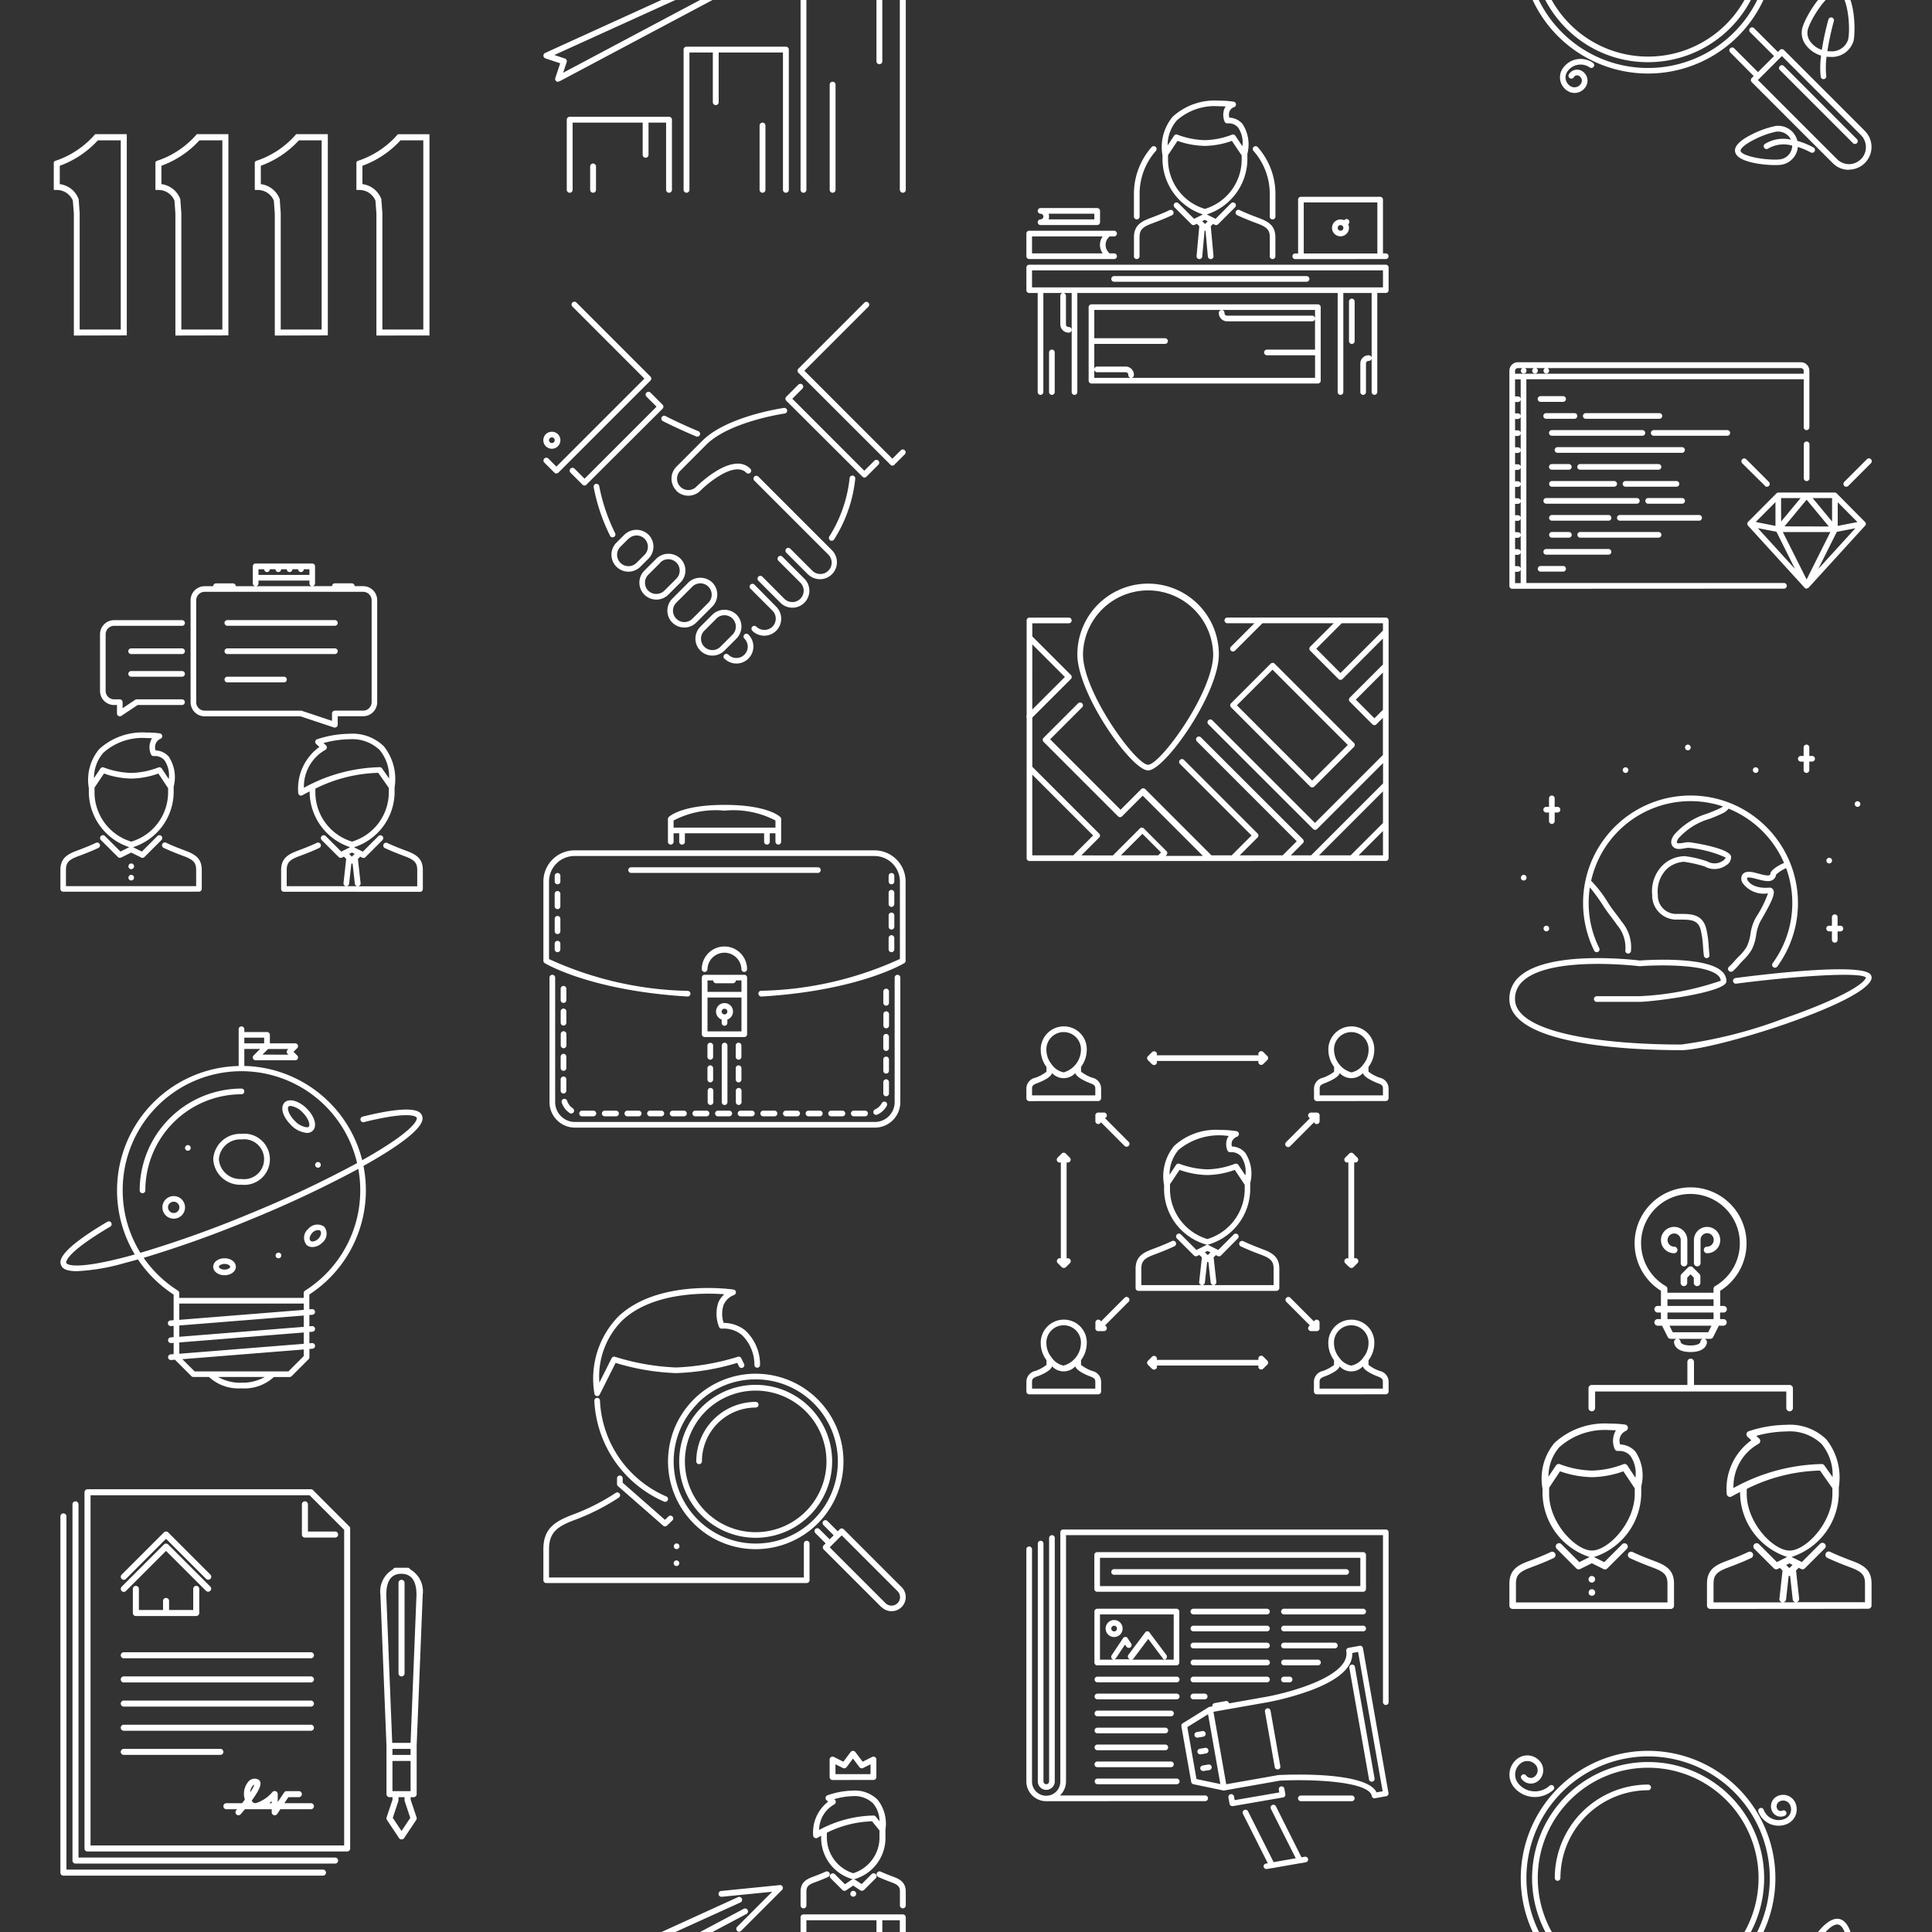 <svg xmlns="http://www.w3.org/2000/svg" xmlns:xlink="http://www.w3.org/1999/xlink" width="96" height="96" viewBox="0 0 96 96">
  <rect x="0" y="0" width="96" height="96" fill="#333333" stroke="none"/>
  <defs>
    <clipPath id="clip-path">
      <rect id="Rectangle_24487" data-name="Rectangle 24487" width="96" height="96" transform="translate(-23576 -3222)" fill="#fff"/>
    </clipPath>
  </defs>
  <g id="bg-hiring-white" transform="translate(23576 3222)" clip-path="url(#clip-path)">
    <path id="Union_154" data-name="Union 154" d="M42.041,114.432V104.416h-.869v3.629a.145.145,0,0,1-.291,0v-3.629H37.4v10.016a.145.145,0,0,1-.29,0V104.271a.145.145,0,0,1,.145-.146h4.937a.145.145,0,0,1,.145.146v10.161a.145.145,0,0,1-.291,0Zm-3.484,0v-5.226a.145.145,0,0,1,.291,0v5.226a.145.145,0,0,1-.291,0Zm-2.322,0v-6.823H33.041v2.468a.145.145,0,0,1-.291,0v-2.468H31.588v6.823a.145.145,0,0,1-.29,0v-6.968a.145.145,0,0,1,.145-.146H36.38a.145.145,0,0,1,.146.146v6.968a.145.145,0,0,1-.291,0Zm-1.162,0v-3.194a.145.145,0,0,1,.291,0v3.194a.145.145,0,0,1-.291,0Zm-4.645,0v-3.339h-.873v1.6a.145.145,0,0,1-.29,0v-1.6H25.783v3.339a.145.145,0,0,1-.291,0v-3.484a.146.146,0,0,1,.146-.146h4.936a.145.145,0,0,1,.145.146.147.147,0,0,1,0,.016v3.468a.145.145,0,0,1-.29,0Zm-3.773,0V113.27a.145.145,0,0,1,.29,0v1.162a.145.145,0,0,1-.29,0Zm62.548-1a1.115,1.115,0,0,1-.8-.33l-4.029-4.028a.141.141,0,0,1,0-.2l.1-.1L83.3,107.6a.14.14,0,1,1,.2-.2l1.183,1.182.8-.8L84.29,106.6a.141.141,0,1,1,.2-.2l1.182,1.182.1-.1a.141.141,0,0,1,.2,0h0l4.011,4.01.013.015,0,0a1.125,1.125,0,0,1-.794,1.921Zm0-.281h0a.845.845,0,0,0,.6-1.441l-.011-.012-.006-.006-3.912-3.913-1.194,1.194,3.93,3.93A.84.84,0,0,0,89.2,113.156Zm-5.657-.625c-.039-.268.239-.553.825-.848a4.644,4.644,0,0,1,1.183-.422A.977.977,0,0,1,86.64,112a3.956,3.956,0,0,1,.8.326.14.14,0,0,1-.066.265.132.132,0,0,1-.066-.016,3.829,3.829,0,0,0-.645-.274.976.976,0,0,1-.835.887,2.076,2.076,0,0,1-.286.015C85.049,113.207,83.624,113.083,83.546,112.532Zm2.048-.992a4.561,4.561,0,0,0-1.1.4c-.554.277-.684.481-.673.556.03.211.913.435,1.718.435a1.953,1.953,0,0,0,.247-.013.7.7,0,0,0,.6-.682,1.528,1.528,0,0,0-1.2.147.14.14,0,0,1-.172-.221,1.725,1.725,0,0,1,1.308-.223.7.7,0,0,0-.628-.4A.743.743,0,0,0,85.594,111.54Zm3.811.573-3.632-3.632a.14.14,0,1,1,.2-.2l3.632,3.632a.141.141,0,0,1,0,.2.144.144,0,0,1-.1.041A.141.141,0,0,1,89.4,112.113Zm-14.146-2.575a.791.791,0,0,1-.318-1.072,1.068,1.068,0,0,1,.677-.509,1.088,1.088,0,0,1,.87.165.141.141,0,0,1,.038.2.139.139,0,0,1-.194.038.8.8,0,0,0-.647-.124.778.778,0,0,0-.5.371.508.508,0,0,0,.2.689.379.379,0,0,0,.514-.152.274.274,0,0,0-.111-.373.184.184,0,0,0-.146-.015.188.188,0,0,0-.114.092.141.141,0,1,1-.247-.134.474.474,0,0,1,.643-.19.558.558,0,0,1,.223.755.663.663,0,0,1-.9.265Zm-50.2-.477h-.037l-.006,0h0a.146.146,0,0,1-.084-.2l.238-.714-.727-.243-.014,0h-.006a.146.146,0,0,1,.011-.27L34,103.268a.145.145,0,0,1,.121.265l-9.245,4.2.512.171.008,0a.145.145,0,0,1,.092.184l-.175.526,8.968-4.764a.145.145,0,1,1,.136.256l-9.278,4.929a.144.144,0,0,1-.078.023Zm62.743-.246a4.384,4.384,0,0,1,.018-1.055,1.448,1.448,0,0,1-.737-.5.992.992,0,0,1-.2-.85c.128-.514,1.008-2.062,1.739-2.062a.5.5,0,0,1,.122.015c.78.2.8,2.208.687,2.681a1.126,1.126,0,0,1-1.156.783h0a1.528,1.528,0,0,1-.181-.011,4.037,4.037,0,0,0-.016.959.14.14,0,0,1-.121.158l-.019,0A.141.141,0,0,1,87.8,108.815Zm.476-1.267a.851.851,0,0,0,.883-.57c.131-.523,0-2.219-.481-2.34a.218.218,0,0,0-.055-.006c-.506,0-1.345,1.359-1.466,1.848a.721.721,0,0,0,.148.613,1.154,1.154,0,0,0,.551.385,13.316,13.316,0,0,1,.327-1.51.141.141,0,0,1,.271.078,13.134,13.134,0,0,0-.322,1.494A1.28,1.28,0,0,0,88.275,107.548Zm-13.53-.746a6.326,6.326,0,1,1,4.475,1.854A6.335,6.335,0,0,1,74.745,106.8Zm.2-8.75a6.046,6.046,0,1,0,4.276-1.771A6.054,6.054,0,0,0,74.944,98.052Zm.2,8.352a5.766,5.766,0,1,1,4.077,1.688A5.73,5.73,0,0,1,75.143,106.4Zm.2-7.954a5.485,5.485,0,1,0,3.878-1.606A5.451,5.451,0,0,0,75.342,98.45Zm-41.388,6.5a.145.145,0,0,1,0-.205L35.7,103l-2.5.25h-.014a.145.145,0,0,1-.014-.29l2.893-.29a.145.145,0,0,1,.112.027l0,0h0a.144.144,0,0,1,.045.161h0v0a.145.145,0,0,1-.033.051l-2.032,2.032a.148.148,0,0,1-.1.042A.144.144,0,0,1,33.953,104.954Zm8.087-1.264v-.685c0-.244-.086-.339-.42-.464-.1-.036-.4-.147-.655-.266a.145.145,0,0,1,.121-.264c.251.115.541.222.636.258.308.115.608.267.608.736v.685a.145.145,0,1,1-.29,0Zm-4.936,0v-.685c0-.469.3-.621.608-.736.184-.068.422-.16.637-.258a.145.145,0,1,1,.122.264c-.224.1-.469.2-.657.266-.334.125-.42.22-.42.464v.685a.145.145,0,1,1-.29,0Zm2.474-.58a.144.144,0,0,1,.144-.145h0a.145.145,0,0,1,0,.29A.146.146,0,0,1,39.579,103.109Zm.574-.145h0a.147.147,0,0,1-.091-.032l-.343-.229-.355.237a.147.147,0,0,1-.073.024h-.008a.147.147,0,0,1-.1-.042l-.581-.58a.145.145,0,0,1,.205-.206l.5.5.331-.22a.144.144,0,0,1,.055-.025h0l.009,0h.011a2.13,2.13,0,0,1-1.586-2,.146.146,0,0,1,0-.017v-.146c-.112.058-.177.1-.18.1a.141.141,0,0,1-.073.02.149.149,0,0,1-.073-.019.147.147,0,0,1-.072-.126,1.936,1.936,0,0,1,.743-1.67l-.08-.074a.144.144,0,0,1-.044-.134.146.146,0,0,1,.091-.108,3.981,3.981,0,0,1,1.267-.234,1.6,1.6,0,0,1,1.225.452,1.914,1.914,0,0,1,.391,1.481s0,.006,0,.01v.453a.147.147,0,0,1,0,.017,2.13,2.13,0,0,1-1.587,2h.022l.009,0h0l.02.008h0l.009,0h0l.008,0h0l.336.224.5-.5a.146.146,0,0,1,.206.206l-.574.573a.144.144,0,0,1-.1.05h-.007Zm-1.741-2.6a1.857,1.857,0,0,0,1.307,1.724,1.859,1.859,0,0,0,1.306-1.724.147.147,0,0,1,0-.016v-.385l-.367-.454a5.366,5.366,0,0,0-2.247.567v.272A.147.147,0,0,1,38.412,100.369Zm.354-1.963.04.036a.146.146,0,0,1-.041.24,1.471,1.471,0,0,0-.74,1.263,5.9,5.9,0,0,1,2.715-.718.143.143,0,0,1,.1.054l.186.231a1.375,1.375,0,0,0-.319-.888,1.321,1.321,0,0,0-1.012-.36A3.528,3.528,0,0,0,38.766,98.406Zm35.814,3.922a4.645,4.645,0,0,1,4.64-4.64.141.141,0,0,1,0,.282,4.364,4.364,0,0,0-4.359,4.359.14.14,0,1,1-.281,0ZM.48,102.2a.149.149,0,0,1-.149-.149V84.35a.15.15,0,0,1,.3,0V101.9H13.379a.15.15,0,1,1,0,.3Zm59.639-.437a.141.141,0,0,1,.114-.163l.093-.016L59.092,99.13A.14.14,0,1,1,59.343,99l1.272,2.529,1.1-.193-1.234-2.454a.14.14,0,1,1,.25-.126L62,101.289l.174-.031a.141.141,0,0,1,.049.277l-.264.047-.023,0-1.363.24-.019,0-.27.048-.024,0A.141.141,0,0,1,60.119,101.763ZM1.08,101.6a.15.15,0,0,1-.149-.15V83.75a.15.15,0,1,1,.3,0V101.3h12.75a.15.15,0,0,1,0,.3Zm13.5-.6H1.679a.15.15,0,0,1-.15-.15V83.15a.151.151,0,0,1,.15-.15h11.1a.15.15,0,0,1,.106.044L14.67,84.83a.15.15,0,0,1,.06.12v15.9a.149.149,0,0,1-.15.149Zm-.149-.3V85.015L12.715,83.3H1.829v17.4Zm2.85-.3h-.022a.152.152,0,0,1-.1-.065l-.6-.9a.149.149,0,0,1-.018-.131l.292-.877V98.3h-.149a.149.149,0,0,1-.15-.15V95.756l-.3-7.478a.152.152,0,0,1,0-.028,1.258,1.258,0,0,1,.615-1.264.149.149,0,0,1,.135-.086h.6a.151.151,0,0,1,.136.086,1.255,1.255,0,0,1,.614,1.257s0,.009,0,.013l-.3,7.478a.147.147,0,0,1,0,.033v.567a.15.15,0,0,1,0,.016.153.153,0,0,1,0,.016v1.767a.151.151,0,0,1-.149.167h-.15v.126l.293.877a.149.149,0,0,1-.017.131l-.6.9a.149.149,0,0,1-.082.06h0l-.009,0h-.034Zm-.15-1.95a.17.17,0,0,1-.007.048l-.277.831.435.652.434-.652-.276-.831a.144.144,0,0,1-.008-.048V98.3h-.3Zm.6-.449V96.5h-.9V98h.9Zm0-1.8v-.3h-.9v.3Zm0-.6.294-7.355c0-.693-.254-1.045-.751-1.045s-.744.345-.75,1.026a.16.16,0,0,1,0,.018l.295,7.356Zm67.613,4.056a1.082,1.082,0,0,1-.634-.617.141.141,0,1,1,.259-.109.791.791,0,0,0,.47.461.781.781,0,0,0,.619-.035.509.509,0,0,0,.21-.688.379.379,0,0,0-.513-.157.275.275,0,0,0-.113.373.194.194,0,0,0,.114.094.191.191,0,0,0,.146-.014.141.141,0,0,1,.132.248.473.473,0,0,1-.641-.2.557.557,0,0,1,.23-.752.661.661,0,0,1,.893.274.789.789,0,0,1-.327,1.068,1.021,1.021,0,0,1-.478.115A1.086,1.086,0,0,1,85.349,99.656ZM9.081,99.163a.15.15,0,0,1-.014-.212l.044-.051H8.58a.15.15,0,0,1,0-.3h.779c.048-.06.094-.119.139-.178a.937.937,0,0,1,.189-.912.408.408,0,0,1,.448-.1.219.219,0,0,1,.134.157c.045.185-.168.547-.432.905.057.107.121.119.144.123l.02,0h.049a1.794,1.794,0,0,0,.813-.545.151.151,0,0,1,.167-.045.148.148,0,0,1,.1.14v.4l.325-.488A.151.151,0,0,1,11.579,98h.6a.15.15,0,0,1,0,.3h-.52l-.2.3h1.32a.15.15,0,1,1,0,.3H11.26l-.155.233a.15.15,0,0,1-.125.067.143.143,0,0,1-.043-.006.151.151,0,0,1-.106-.144V98.9H9.5c-.074.09-.146.174-.211.248a.149.149,0,0,1-.212.014ZM10.83,98.6v-.1c-.037.032-.078.065-.12.1Zm-.935-.873a.532.532,0,0,0-.134.331,1.716,1.716,0,0,0,.209-.374A.152.152,0,0,0,9.895,97.727Zm48.532.908-.055-.311a.141.141,0,1,1,.277-.049l.031.173,2.217-.383-.024-.137a.14.14,0,0,1,.276-.049l.047.266,0,.013a.141.141,0,0,1-.068.145h0l0,0h0l0,0h0a.14.14,0,0,1-.033.01h-.008l-2.487.431-.024,0A.141.141,0,0,1,58.426,98.635ZM61.97,98.5a.14.14,0,1,1,0-.281H64.5a.14.14,0,1,1,0,.281Zm-12.656,0a.985.985,0,0,1-.985-.984V85.984a.14.14,0,0,1,.281,0V97.516a.7.7,0,0,0,1.407.02.141.141,0,0,1,0-.02V85.141A.141.141,0,0,1,50.158,85H66.19a.14.14,0,0,1,.14.141v8.438a.14.14,0,1,1-.281,0v-8.3H50.3V97.5a.144.144,0,0,1,0,.016.98.98,0,0,1-.3.7h7.214a.14.14,0,1,1,0,.281Zm16.319-.139h0a.14.14,0,0,1-.138-.116c-.127-.716-2.862-.85-4.566-.766l-2.764.488-.024,0h0l-.029,0-1.482-.31a.14.14,0,0,1-.11-.113l-.489-2.77a.139.139,0,0,1,.065-.143l1.287-.8a.143.143,0,0,1,.057-.02l.131-.023h0a.141.141,0,0,1,.114-.163l.554-.1a.141.141,0,0,1,.163.114h0l1.795-.317H60.2c1.194-.211,4.245-1.031,4.025-2.281a.141.141,0,0,1,.113-.163h.007l.548-.1a.14.14,0,0,1,.1.022.139.139,0,0,1,.06.091l1.269,7.2a.14.14,0,0,1-.113.163l-.012,0-.542.1-.025,0Zm.1-.3.3-.053-1.221-6.924-.287.05c.032.707-.661,1.332-2.063,1.86a14.169,14.169,0,0,1-2.195.6l-.009,0-2.632.464.635,3.6,2.613-.46A.143.143,0,0,1,60.9,97.2c.123-.006.5-.022.983-.022C63.2,97.177,65.37,97.3,65.729,98.061Zm-9.405-3.242.455,2.581,1.186.248-.612-3.469Zm17.121,3.467a1.341,1.341,0,0,1-.928-.528.987.987,0,0,1,.221-1.378.817.817,0,0,1,1.142.185.685.685,0,0,1-.153.952.576.576,0,0,1-.8-.129.141.141,0,0,1,.228-.166.292.292,0,0,0,.409.066.4.4,0,0,0,.091-.56.538.538,0,0,0-.75-.121.705.705,0,0,0-.158.985,1.058,1.058,0,0,0,.732.413,1.077,1.077,0,0,0,.849-.279.141.141,0,0,1,.185.212,1.386,1.386,0,0,1-.915.355A1.4,1.4,0,0,1,73.445,98.285Zm-24.13-.348h0a.422.422,0,0,1-.421-.421.144.144,0,0,1,0-.016V85.7a.14.14,0,1,1,.281,0V97.516s0,.007,0,.011a.141.141,0,0,0,.14.13h0a.141.141,0,0,0,.141-.13s0-.007,0-.011V85.422a.14.14,0,0,1,.281,0V97.5a.144.144,0,0,1,0,.016.422.422,0,0,1-.422.421Zm2.546-.281a.141.141,0,0,1,0-.282H55.8a.141.141,0,1,1,0,.282Zm13.491-.242-.977-5.539a.14.14,0,0,1,.276-.049l.976,5.539a.14.14,0,0,1-.113.163l-.025,0A.141.141,0,0,1,65.351,97.414ZM38.7,97.448a.145.145,0,0,1-.146-.145v-.871a.145.145,0,0,1,.211-.13l.472.236.362-.483a.149.149,0,0,1,.232,0l.364.483.472-.236a.144.144,0,0,1,.141.005.146.146,0,0,1,.069.124V97.3a.145.145,0,0,1-.145.145Zm.145-.291h1.741v-.49l-.37.185a.147.147,0,0,1-.182-.043l-.319-.426-.319.426a.145.145,0,0,1-.181.043l-.371-.185Zm18.127-.266a.141.141,0,0,1,.114-.163l.277-.049a.141.141,0,1,1,.049.277L57.137,97l-.024,0A.14.14,0,0,1,56.975,96.891Zm3.7-.081-.489-2.77a.141.141,0,0,1,.277-.049l.489,2.769a.141.141,0,0,1-.114.163l-.024,0A.142.142,0,0,1,60.674,96.81Zm-8.815,0a.141.141,0,0,1,0-.282h3.657a.141.141,0,0,1,0,.282ZM3.48,96.2a.15.15,0,0,1,0-.3h4.8a.15.15,0,0,1,0,.3Zm53.35-.14a.141.141,0,0,1,.114-.163l.276-.049a.141.141,0,0,1,.05.277l-.277.049-.025,0A.141.141,0,0,1,56.831,96.061Zm-4.971-.092a.141.141,0,0,1,0-.282h3.375a.141.141,0,1,1,0,.282Zm4.824-.74a.141.141,0,0,1,.114-.163l.276-.049a.142.142,0,0,1,.163.114.14.14,0,0,1-.113.163l-.277.049-.024,0A.14.14,0,0,1,56.684,95.229Zm-4.824-.1a.14.14,0,1,1,0-.281h3.375a.14.14,0,1,1,0,.281ZM3.48,95a.15.15,0,0,1,0-.3h9.3a.15.15,0,0,1,0,.3Zm48.38-.719a.141.141,0,0,1,0-.282h3.657a.141.141,0,0,1,0,.282ZM3.48,93.8a.15.15,0,0,1,0-.3h9.3a.15.15,0,0,1,0,.3Zm53.147-.362a.141.141,0,0,1,0-.282h.563a.141.141,0,0,1,0,.282Zm-4.767,0a.141.141,0,0,1,0-.282H55.8a.141.141,0,1,1,0,.282ZM3.48,92.6a.15.15,0,0,1,0-.3h9.3a.15.15,0,0,1,0,.3Zm57.648-.006a.141.141,0,0,1,0-.282h.281a.141.141,0,1,1,0,.282Zm-4.5,0a.141.141,0,0,1,0-.282h3.657a.141.141,0,0,1,0,.282Zm-4.767,0a.141.141,0,0,1,0-.282H55.8a.141.141,0,1,1,0,.282ZM17.132,92.15v-4.5a.15.15,0,1,1,.3,0v4.5a.15.15,0,0,1-.3,0Zm44-.4a.141.141,0,0,1,0-.282h1.688a.141.141,0,0,1,0,.282Zm-4.5,0a.141.141,0,0,1,0-.282h3.657a.141.141,0,0,1,0,.282Zm-4.781,0a.141.141,0,0,1-.14-.14V89.078a.141.141,0,0,1,.14-.141h3.938a.141.141,0,0,1,.14.141v2.531a.14.14,0,0,1-.14.14Zm3.8-.281v-2.25H51.987v2.25h.7a.145.145,0,0,1-.078-.023.141.141,0,0,1-.039-.2l.556-.834a.141.141,0,0,1,.045-.049.139.139,0,0,1,.1-.022h.015l.021.007h0l.005,0,0,0,0,0,.013.008h0l0,0,0,0,0,0a.139.139,0,0,1,.026.031l.184.277a.141.141,0,0,1-.117.219.141.141,0,0,1-.117-.063l-.07-.1-.445.667a.143.143,0,0,1-.117.063h.844a.14.14,0,0,1-.112-.225l.841-1.122.008-.01h0l.006-.006h0l.006-.006,0,0,0,0,0,0h0l0,0,0,0h0a.14.14,0,0,1,.068-.022h.016a.14.14,0,0,1,.068.022h0l0,0,0,0h0a.138.138,0,0,1,.033.035l.839,1.118a.142.142,0,0,1-.029.2.14.14,0,0,1-.084.028Zm-.422,0a.142.142,0,0,1-.113-.057l-.731-.975-.731.975a.141.141,0,0,1-.112.057ZM3.48,91.4a.15.15,0,0,1,0-.3h9.3a.15.15,0,0,1,0,.3Zm57.648-.494a.141.141,0,0,1,0-.282h2.531a.141.141,0,1,1,0,.282Zm-4.5,0a.141.141,0,0,1,0-.282h3.657a.141.141,0,0,1,0,.282Zm-4.36-.985a.422.422,0,1,1,.421.422A.423.423,0,0,1,52.268,89.922Zm.281,0a.141.141,0,1,0,.14-.14A.141.141,0,0,0,52.548,89.922Zm8.58.14a.14.14,0,1,1,0-.281h3.937a.14.14,0,1,1,0,.281Zm-4.5,0a.14.14,0,1,1,0-.281h3.657a.14.14,0,1,1,0,.281ZM5.579,89.3H4.08a.149.149,0,0,1-.149-.149v-1.2a.15.15,0,0,1,.3,0V89h1.2v-.45a.15.15,0,1,1,.3,0V89h1.2V87.95a.15.15,0,0,1,.3,0v1.2a.149.149,0,0,1-.149.149Zm55.549-.081a.141.141,0,0,1,0-.282h3.937a.141.141,0,0,1,0,.282Zm-4.5,0a.141.141,0,0,1,0-.282h3.657a.141.141,0,0,1,0,.282Zm-15.5-.358-2.872-2.872a.141.141,0,0,1,0-.2l.1-.1-.512-.511a.141.141,0,0,1,.2-.2l.512.511.2-.2-.511-.511a.141.141,0,0,1,.2-.2l.511.511.1-.1a.141.141,0,0,1,.2,0l2.863,2.863.01.009a.7.7,0,0,1,0,.994h0a.705.705,0,0,1-.994,0Zm.8-.2h0a.421.421,0,0,0,.007-.589l-.007-.007-2.773-2.773-.089.088-.01.011-.01.008-.381.38-.007.008-.008.008-.092.092,2.773,2.773A.423.423,0,0,0,41.925,88.662Zm44.314.284H82.313a.163.163,0,0,1-.164-.164v-1.09c0-.638.338-.89.924-1.109.335-.125.767-.292,1.132-.466a.164.164,0,0,1,.141.3c-.377.18-.817.35-1.158.478-.56.209-.713.381-.713.8v.927h3.418a.164.164,0,0,1-.145-.181l.155-1.4-.107-.108a.164.164,0,0,1-.021-.025l-.113.056a.165.165,0,0,1-.189-.031l-.982-.982a.164.164,0,0,1,.231-.231l.9.9.512-.255a3.385,3.385,0,0,1-2.34-3.142v-.085c-.259.13-.413.218-.419.222a.166.166,0,0,1-.082.022.163.163,0,0,1-.164-.164,2.976,2.976,0,0,1,1.223-2.65l-.189-.175a.166.166,0,0,1-.05-.153.164.164,0,0,1,.105-.121,6.2,6.2,0,0,1,1.875-.32,2.6,2.6,0,0,1,1.991.728A3.052,3.052,0,0,1,88.7,82.9v.32a3.38,3.38,0,0,1-2.348,3.143l.511.254.9-.9a.164.164,0,1,1,.232.231l-.982.982a.165.165,0,0,1-.189.031l-.12-.059a.164.164,0,0,1-.023.029l-.107.107.154,1.395a.163.163,0,0,1-.144.181H90v-.926c0-.421-.153-.593-.712-.8-.342-.128-.782-.3-1.159-.479a.164.164,0,1,1,.141-.3c.365.175.8.342,1.132.467.586.219.924.471.924,1.109v1.09a.163.163,0,0,1-.163.164Zm-.017-.327h.329a.164.164,0,0,1-.145-.145l-.13-1.168a.162.162,0,0,1-.035,0h0a.164.164,0,0,1-.036,0l-.129,1.168a.164.164,0,0,1-.163.146Zm.018-1.7.046-.046,0,0,.112-.112-.156-.077-.162.08Zm.009-.87c.8,0,2.128-1.366,2.128-2.822a.164.164,0,0,1,0-.017v-.262l-.615-.875a8.585,8.585,0,0,0-3.641.912v.243C84.122,84.678,85.449,86.045,86.249,86.045Zm-1.653-5.7.145.134a.162.162,0,0,1,.049.148.165.165,0,0,1-.1.123,2.434,2.434,0,0,0-1.228,2.186,9.448,9.448,0,0,1,4.394-1.192.166.166,0,0,1,.124.069l.408.58a2.414,2.414,0,0,0-.546-1.643,2.287,2.287,0,0,0-1.751-.624A5.856,5.856,0,0,0,84.6,80.346Zm-8.174,8.6H72.494a.163.163,0,0,1-.163-.164v-1.09c0-.638.338-.89.924-1.109.2-.073.716-.267,1.132-.466a.164.164,0,0,1,.141.3c-.384.184-.846.361-1.159.478-.559.209-.712.381-.712.8v.927h7.528v-.926c0-.421-.153-.593-.712-.8-.313-.117-.775-.294-1.159-.479a.163.163,0,0,1,.14-.3c.373.178.825.352,1.133.467.586.219.924.471.924,1.109v1.09a.163.163,0,0,1-.164.164Zm-.156-.818a.162.162,0,0,1,.161-.164h0a.164.164,0,1,1-.165.164ZM7.574,88.056,5.58,86.063,3.587,88.056a.15.15,0,0,1-.106.044.15.15,0,0,1-.106-.256l2.1-2.1a.15.15,0,0,1,.212,0l2.1,2.1a.15.15,0,0,1-.212.211Zm44.273.038a.141.141,0,0,1-.14-.141V86.265a.141.141,0,0,1,.14-.14H65.065a.141.141,0,0,1,.14.14v1.688a.141.141,0,0,1-.14.141Zm.14-.282H64.924V86.406H51.987ZM24.471,87.66a.141.141,0,0,1-.141-.14V85.984c0-.989.511-1.368,1.454-1.721a10.515,10.515,0,0,0,2.131-1.076.141.141,0,1,1,.167.227,10.9,10.9,0,0,1-2.2,1.113c-.861.321-1.271.622-1.271,1.457v1.4H37.273V85.7a.141.141,0,1,1,.282,0V87.52a.141.141,0,0,1-.141.14Zm51.795-.187a.162.162,0,0,1,.161-.164h0a.164.164,0,1,1-.165.164ZM7.574,87.456,5.58,85.462,3.587,87.456a.15.15,0,0,1-.106.044.15.15,0,0,1-.106-.256l2.1-2.1a.15.15,0,0,1,.212,0l2.1,2.1a.15.15,0,0,1-.212.212Zm45.115-.206a.14.14,0,1,1,0-.281H64.22a.14.14,0,1,1,0,.281Zm24.319-.285-.581-.288-.581.288a.165.165,0,0,1-.189-.031l-.982-.982a.164.164,0,0,1,.232-.231l.9.9.509-.253,0,0a3.386,3.386,0,0,1-2.339-3.142v-.272a.162.162,0,0,1-.011-.045,2.771,2.771,0,0,1,.606-2.213,3.7,3.7,0,0,1,2.743-.958,5.531,5.531,0,0,1,.766.049.164.164,0,0,1,.038.313.529.529,0,0,0-.282.674,1.053,1.053,0,0,1,.76.359,2.157,2.157,0,0,1,.286,1.724.166.166,0,0,1,0,.037v.332a3.379,3.379,0,0,1-2.349,3.143l.511.254.9-.9a.164.164,0,0,1,.231.231l-.981.982a.165.165,0,0,1-.189.031Zm-.576-.92c.8,0,2.128-1.366,2.128-2.822v-.265l-.566-.849a4.837,4.837,0,0,1-1.563.291,5.01,5.01,0,0,1-1.582-.292l-.543.814v.3C74.3,84.678,75.632,86.045,76.432,86.045Zm1.761-4.226.4.606a1.544,1.544,0,0,0-.249-1.082.716.716,0,0,0-.55-.246c-.031,0-.052,0-.057,0a.165.165,0,0,1-.174-.1,1.015,1.015,0,0,1,.063-.928c-.093,0-.2-.008-.315-.008a3.392,3.392,0,0,0-2.5.851,2.216,2.216,0,0,0-.538,1.462l.372-.557a.162.162,0,0,1,.2-.06,4.811,4.811,0,0,0,1.584.315,4.587,4.587,0,0,0,1.563-.315.176.176,0,0,1,.064-.013A.163.163,0,0,1,78.193,81.818ZM30.806,86.675a.139.139,0,0,1,.139-.14h0a.14.14,0,1,1-.142.14ZM31.8,84.7a4.359,4.359,0,1,1,3.083,1.277A4.33,4.33,0,0,1,31.8,84.7Zm.2-5.966a4.079,4.079,0,1,0,2.885-1.194A4.054,4.054,0,0,0,31.993,78.729Zm-1.187,7.1a.139.139,0,0,1,.139-.141h0a.141.141,0,1,1-.142.141ZM32.193,84.3a3.8,3.8,0,1,1,2.685,1.112A3.8,3.8,0,0,1,32.193,84.3Zm.2-5.171a3.517,3.517,0,1,0,2.486-1.03A3.52,3.52,0,0,0,32.392,79.127ZM12.48,85.4a.149.149,0,0,1-.149-.15v-1.5a.15.15,0,1,1,.3,0V85.1h1.35a.15.15,0,1,1,0,.3Zm17.9-.553h-.026a.136.136,0,0,1-.074-.039l-2.234-1.955a.14.14,0,0,1-.057-.113v-.282a.141.141,0,0,1,.282,0v.218l2.1,1.842.189-.181a.141.141,0,0,1,.194.2l-.281.269-.008.007,0,0h0a.138.138,0,0,1-.06.028h-.026Zm-.041-1.228A5.763,5.763,0,0,1,26.862,78.6a.14.14,0,1,1,.281,0,5.451,5.451,0,0,0,3.277,4.75.14.14,0,0,1-.042.275A.138.138,0,0,1,30.335,83.62Zm1.588-2.007a2.957,2.957,0,0,1,2.954-2.953.14.14,0,1,1,0,.281,2.675,2.675,0,0,0-2.672,2.672.141.141,0,0,1-.282,0Zm54.163-2.65v-.818h-9.5v.818a.164.164,0,1,1-.328,0v-.982a.163.163,0,0,1,.164-.163h4.749V76.673a.164.164,0,0,1,.328,0v1.146h4.752a.164.164,0,0,1,.164.163v.982a.164.164,0,0,1-.328,0Zm-59.11-.593a.141.141,0,0,1-.114-.125,4.431,4.431,0,0,1,1.187-3.826c1.967-1.868,5.571-1.363,5.723-1.34a.14.14,0,0,1,.12.121.142.142,0,0,1-.086.148.908.908,0,0,0-.522.487,1.4,1.4,0,0,0,0,.9,1.726,1.726,0,0,1,1.077.377,2.32,2.32,0,0,1,.732,1.706.141.141,0,0,1-.281.019,2.051,2.051,0,0,0-.63-1.507,1.421,1.421,0,0,0-.98-.31.136.136,0,0,1-.147-.086,1.762,1.762,0,0,1-.036-1.21,1.1,1.1,0,0,1,.3-.412c-1-.075-3.587-.108-5.079,1.308A3.944,3.944,0,0,0,27.113,77.7l.608-1.211a.142.142,0,0,1,.169-.071,11.663,11.663,0,0,0,3.038.531,11.966,11.966,0,0,0,3.064-.531.141.141,0,0,1,.169.071l.14.281a.139.139,0,0,1-.062.188.141.141,0,0,1-.189-.062l-.087-.175a11.768,11.768,0,0,1-3.035.508,11.524,11.524,0,0,1-3.009-.508l-.79,1.574a.139.139,0,0,1-.125.078Zm35.781-.085a.143.143,0,0,1-.143-.143v-.472a.553.553,0,0,1,.445-.546,1.964,1.964,0,0,0,.554-.3v-.236a1.425,1.425,0,0,1-.284-.813,1.147,1.147,0,0,1,1.142-1.2,1.135,1.135,0,0,1,1.143,1.2,1.427,1.427,0,0,1-.287.817v.23a1.935,1.935,0,0,0,.553.3.553.553,0,0,1,.446.546v.472a.143.143,0,0,1-.143.143Zm.4-.894c-.225.085-.261.14-.261.279V78h3.143v-.329c0-.139-.035-.194-.26-.279-.117-.043-.667-.261-.733-.5a.788.788,0,0,1-1.155,0C63.835,77.122,63.324,77.331,63.161,77.392Zm1.312-.535a.934.934,0,0,0,.586-.384.143.143,0,0,1,.032-.041,1.119,1.119,0,0,0,.239-.659.859.859,0,1,0-1.714,0,1.124,1.124,0,0,0,.247.67l.013.017A.946.946,0,0,0,64.473,76.857Zm-16,1.428a.143.143,0,0,1-.143-.143v-.472a.553.553,0,0,1,.446-.546,1.973,1.973,0,0,0,.553-.3v-.235a1.426,1.426,0,0,1-.285-.815,1.148,1.148,0,0,1,1.143-1.2,1.135,1.135,0,0,1,1.143,1.2,1.424,1.424,0,0,1-.284.812v.238a1.989,1.989,0,0,0,.552.3.553.553,0,0,1,.446.546v.472a.143.143,0,0,1-.143.143Zm.4-.894c-.225.085-.261.141-.261.279V78h3.143v-.329c0-.139-.036-.194-.26-.279-.117-.043-.669-.262-.733-.5a.789.789,0,0,1-1.155,0C49.548,77.123,49.039,77.331,48.876,77.392Zm1.31-.535a1.181,1.181,0,0,0,.857-1.084.859.859,0,1,0-1.714,0,1.122,1.122,0,0,0,.244.665.143.143,0,0,1,.022.028A.941.941,0,0,0,50.187,76.857Zm-42.468.568H6.941a.141.141,0,0,1-.1-.041l-.818-.818-.2.016H5.817a.141.141,0,0,1-.011-.281l.152-.012v-.561l-.13.01H5.817a.141.141,0,0,1-.011-.281l.152-.012v-.561l-.13.01H5.817a.14.14,0,0,1-.011-.28l.152-.012v-.95a.141.141,0,0,1,0-.022v-.3A6.218,6.218,0,0,1,4.184,71.58q-.363.1-.7.19a10.137,10.137,0,0,1-2.336.394c-.659,0-.744-.206-.783-.3-.066-.158-.265-.64,2.291-2.15a.141.141,0,1,1,.143.242C.478,71.328.616,71.741.622,71.757s.2.4,2.79-.259q.3-.076.615-.165a6.184,6.184,0,0,1,5.162-9.364V60.141a.14.14,0,0,1,.281,0v.14H10.6a.141.141,0,0,1,.14.14v.421H12a.141.141,0,0,1,.083.254l-.168.168.168.168a.14.14,0,0,1-.083.253H10.033a.137.137,0,0,1-.1-.041.14.14,0,0,1,0-.2l.322-.322H9.47v.844a6.194,6.194,0,0,1,5.858,4.683q.288-.162.554-.319c2.3-1.363,2.163-1.773,2.156-1.79s-.192-.387-2.632.22a.141.141,0,0,1-.068-.273c2.7-.672,2.9-.208,2.959-.055s.264.636-2.273,2.138q-.3.179-.633.364a6.18,6.18,0,0,1-2.69,6.389v.288a.143.143,0,0,1,0,.016v.432l.13-.01a.14.14,0,1,1,.023.28l-.152.012v.562l.13-.01a.14.14,0,1,1,.023.28l-.152.012v.562l.13-.01a.14.14,0,1,1,.023.28l-.152.012v.41a.14.14,0,0,1-.041.1l-.843.843a.142.142,0,0,1-.1.041h-.782a2.159,2.159,0,0,1-1.609.563A2.161,2.161,0,0,1,7.718,77.425Zm1.61.281a2.2,2.2,0,0,0,1.158-.281H8.169A2.2,2.2,0,0,0,9.328,77.706ZM7,77.144h4.662l.76-.76v-.329l-6.03.482Zm-.76-.877,6.183-.494v-.562l-6.183.495Zm0-.843,6.183-.494v-.562l-6.183.495Zm0-.842,6.183-.495v-.315H6.239Zm-.067-1.449a.14.14,0,0,1,.065.119v.24H12.42v-.24a.139.139,0,0,1,.066-.119,5.9,5.9,0,0,0,2.648-6.051,55.625,55.625,0,0,1-5.226,2.463A55.689,55.689,0,0,1,4.469,71.5,5.94,5.94,0,0,0,6.172,73.131ZM3.427,68.151a5.87,5.87,0,0,0,.88,3.1A54.813,54.813,0,0,0,9.8,69.283a54.873,54.873,0,0,0,5.274-2.49A5.9,5.9,0,0,0,3.427,68.151Zm8.233-6.746-.041-.041a.141.141,0,0,1,0-.2l.04-.041H10.653l-.281.281Zm-1.205-.562v-.281H9.47v.281ZM54.576,77.021l-.191-.192a.143.143,0,0,1,.007-.232l.182-.183a.143.143,0,0,1,.232.158h5.065a.143.143,0,0,1,.229-.165l.2.2a.144.144,0,0,1-.025.225l-.178.177a.143.143,0,0,1-.2,0,.143.143,0,0,1-.031-.156H54.806a.143.143,0,0,1-.028.162.143.143,0,0,1-.2,0Zm25.936-1.33a.163.163,0,0,1,.327-.008c.01.06.124.172.491.172s.483-.113.491-.173a.158.158,0,0,1,.124-.155h-1.6a.164.164,0,0,1-.146-.09l-.282-.564H79.7a.164.164,0,0,1,0-.328h.161v-.327H79.7a.164.164,0,0,1,0-.328h.161v-.751a2.781,2.781,0,1,1,2.946,0v.751h.166a.164.164,0,1,1,0,.328H82.8v.327h.166a.164.164,0,1,1,0,.328H82.74l-.282.564a.165.165,0,0,1-.147.09h-.289a.169.169,0,0,1,.126.164c0,.02-.009.491-.818.491S80.512,75.711,80.512,75.691Zm-.063-.491h1.761l.163-.327H80.286Zm2.026-.654v-.327H80.185v.327Zm0-.654v-.328H80.185v.328Zm-3.6-3.109A2.464,2.464,0,0,0,80.1,72.905a.163.163,0,0,1,.082.141v.19h2.291v-.19a.163.163,0,0,1,.082-.141,2.454,2.454,0,1,0-3.682-2.124ZM62.758,75.143H62.47a.143.143,0,0,1-.047-.277l-1.189-1.193a.143.143,0,0,1,.2-.2l1.187,1.19a.143.143,0,0,1,.276.053v.256a.142.142,0,0,1-.04.131.141.141,0,0,1-.1.041Zm-10.859,0h0a.142.142,0,0,1-.139-.172v-.256a.143.143,0,0,1,.276-.053l1.187-1.19a.143.143,0,0,1,.2.2l-1.189,1.193a.143.143,0,0,1-.047.277Zm8.858-2H53.9A.143.143,0,0,1,53.757,73v-.952c0-.557.3-.777.807-.967.268-.1.661-.251.989-.407a.143.143,0,1,1,.122.257c-.337.161-.739.315-1.012.417-.488.183-.621.333-.621.7v.809h6.573v-.809c0-.367-.134-.517-.622-.7-.272-.1-.672-.255-1.012-.418a.143.143,0,0,1,.123-.258c.329.158.722.309.988.409.511.191.807.41.807.967V73a.143.143,0,0,1-.143.142Zm20.737-.4v-.26l-.163-.163-.165.165v.258a.164.164,0,1,1-.328,0v-.327a.163.163,0,0,1,.062-.128l.315-.315a.164.164,0,0,1,.231,0h0l.327.327a.163.163,0,0,1,.048.124v.319a.164.164,0,1,1-.328,0Zm-24.007-.016-.113-1.019a.148.148,0,0,1-.031,0,.141.141,0,0,1-.03,0L57.2,72.729a.143.143,0,0,1-.142.127h-.016a.143.143,0,0,1-.126-.158l.135-1.216-.1-.1a.144.144,0,0,1-.022-.028l-.111.055a.141.141,0,0,1-.165-.027l-.857-.857a.143.143,0,0,1,.2-.2l.785.785.446-.222a.144.144,0,0,1,.088-.033h0a2.881,2.881,0,0,1-2.143-2.749h0V67.87a.144.144,0,0,1-.01-.039,2.373,2.373,0,0,1,.512-1.893,3.068,3.068,0,0,1,2.274-.793,5.075,5.075,0,0,1,.825.063.142.142,0,0,1,.117.125.144.144,0,0,1-.087.148.424.424,0,0,0-.25.223.447.447,0,0,0-.011.262.92.92,0,0,1,.662.313,1.884,1.884,0,0,1,.249,1.508.144.144,0,0,1,0,.03v.29h0a2.886,2.886,0,0,1-2.135,2.749h0a.145.145,0,0,1,.1.033l.446.222.785-.785a.143.143,0,0,1,.2.2L58,71.385a.144.144,0,0,1-.1.042.148.148,0,0,1-.064-.015l-.092-.046a.144.144,0,0,1-.016.019l-.094.094.135,1.217a.143.143,0,0,1-.126.158H57.63A.143.143,0,0,1,57.488,72.729Zm-.144-1.361.035-.035.016-.016.084-.084-.147-.073-.131.065.09.09a.143.143,0,0,1,.023.023Zm-1.878-3.261a2.606,2.606,0,0,0,1.858,2.462,2.605,2.605,0,0,0,1.857-2.462h0v-.232l-.493-.741a4.217,4.217,0,0,1-1.364.255,4.328,4.328,0,0,1-1.381-.256l-.475.713v.261h0Zm3.395-1.227.353.528A1.344,1.344,0,0,0,59,66.465a.627.627,0,0,0-.481-.214c-.028,0-.046,0-.049,0a.143.143,0,0,1-.148-.082A.8.8,0,0,1,58.3,65.6a.6.6,0,0,1,.086-.151,3.159,3.159,0,0,0-2.489.683,1.881,1.881,0,0,0-.453,1.237l.324-.486a.142.142,0,0,1,.174-.053,4.191,4.191,0,0,0,1.383.274,4.008,4.008,0,0,0,1.364-.274.149.149,0,0,1,.055-.011A.141.141,0,0,1,58.861,66.881ZM7.925,71.944c0-.236.247-.421.562-.421s.562.185.562.421-.247.422-.562.422S7.925,72.181,7.925,71.944Zm.281,0c0,.058.11.141.282.141s.281-.084.281-.141-.113-.14-.281-.14S8.206,71.888,8.206,71.944Zm56.144,0-.178-.178a.143.143,0,0,1,.157-.232V66.753a.141.141,0,0,1-.059.013.144.144,0,0,1-.1-.042.142.142,0,0,1,0-.2l.191-.19a.143.143,0,0,1,.215-.014h0l.015.018.186.186a.142.142,0,0,1,0,.2.144.144,0,0,1-.1.042.141.141,0,0,1-.058-.013v4.781a.143.143,0,0,1,.166.228l-.2.2a.141.141,0,0,1-.073.039.143.143,0,0,1-.154-.064ZM50.06,71.935l-.173-.172a.143.143,0,0,1,.155-.233V66.753a.14.14,0,0,1-.06.014.143.143,0,0,1-.1-.244l.194-.194a.143.143,0,0,1,.11-.052.141.141,0,0,1,.059.013.142.142,0,0,1,.043.029l.015.018.186.186a.143.143,0,0,1-.16.231v4.782a.143.143,0,0,1,.167.227l-.2.2a.14.14,0,0,1-.077.039l-.029,0A.143.143,0,0,1,50.06,71.935ZM81.5,71.763V70.636a.165.165,0,0,1,0-.017.654.654,0,1,1,1.309,0,.164.164,0,0,1,0,.02.656.656,0,0,1-.654.634.164.164,0,0,1,0-.328.328.328,0,0,0,.328-.328s0-.009,0-.013a.327.327,0,0,0-.654,0s0,.009,0,.013v1.145a.164.164,0,1,1-.328,0Zm-.656,0V70.618s0-.009,0-.013a.327.327,0,1,0-.327.34.164.164,0,0,1,0,.328.655.655,0,1,1,.655-.654.164.164,0,0,1,0,.017v1.128a.164.164,0,1,1-.328,0Zm-69.816-.381a.14.14,0,0,1,.14-.14h0a.14.14,0,1,1,0,.281A.142.142,0,0,1,11.023,71.383Zm1.526-.535a.566.566,0,0,1,.1-.789.583.583,0,0,1,.789-.1.566.566,0,0,1-.1.789.7.7,0,0,1-.483.218A.427.427,0,0,1,12.549,70.847Zm.3-.59c-.144.144-.167.322-.1.392a.148.148,0,0,0,.107.038.426.426,0,0,0,.284-.136c.144-.144.167-.322.1-.392a.153.153,0,0,0-.107-.037A.426.426,0,0,0,12.846,70.257ZM5.4,68.993a.562.562,0,1,1,.563.563A.563.563,0,0,1,5.4,68.993Zm.281,0a.281.281,0,1,0,.282-.281A.282.282,0,0,0,5.677,68.993ZM4.271,68.15A5.065,5.065,0,0,1,9.33,63.091a.141.141,0,0,1,0,.282A4.783,4.783,0,0,0,4.552,68.15a.14.14,0,0,1-.281,0ZM7.925,66.6A1.342,1.342,0,0,1,9.331,65.34a1.272,1.272,0,1,1,0,2.529A1.342,1.342,0,0,1,7.925,66.6Zm.281,0a1.063,1.063,0,0,0,1.125.984.992.992,0,1,0,0-1.967A1.063,1.063,0,0,0,8.206,66.6Zm4.784.281a.139.139,0,0,1,.139-.14h0a.141.141,0,0,1,0,.282A.142.142,0,0,1,12.991,66.885Zm-6.464-.843a.139.139,0,0,1,.139-.14h0a.141.141,0,1,1-.141.14Zm54.707-.084a.143.143,0,0,1,0-.2l1.19-1.193a.143.143,0,0,1,.048-.277h.283a.145.145,0,0,1,.107.041.142.142,0,0,1,.04.126v.261a.143.143,0,0,1-.276.053l-1.188,1.191a.141.141,0,0,1-.2,0Zm-8.011,0-1.188-1.191a.143.143,0,0,1-.276-.053v-.261a.143.143,0,0,1,.152-.167h.278a.143.143,0,0,1,.048.277l1.19,1.193a.143.143,0,0,1-.2.2Zm-41.45-1.072c-.4-.4-.53-.871-.3-1.1s.716-.079,1.1.3c.4.4.53.872.3,1.1a.4.4,0,0,1-.293.112A1.264,1.264,0,0,1,11.772,64.886Zm-.105-.9c-.078.079,0,.4.3.7a1,1,0,0,0,.606.332.143.143,0,0,0,.1-.029c.078-.079,0-.4-.3-.7a1.007,1.007,0,0,0-.607-.332A.137.137,0,0,0,11.667,63.987ZM25.9,65.031a1.267,1.267,0,0,1-1.266-1.265V57.578a.141.141,0,1,1,.282,0v6.188a.985.985,0,0,0,.985.984H40.8a.985.985,0,0,0,.985-.984V57.578a.141.141,0,1,1,.282,0v6.188A1.267,1.267,0,0,1,40.8,65.031Zm13.853-.562a.14.14,0,1,1,0-.281h.563a.14.14,0,1,1,0,.281Zm-1.125,0a.14.14,0,1,1,0-.281h.563a.14.14,0,1,1,0,.281Zm-1.125,0a.14.14,0,1,1,0-.281h.563a.14.14,0,1,1,0,.281Zm-1.125,0a.14.14,0,1,1,0-.281h.563a.14.14,0,1,1,0,.281Zm-1.125,0a.14.14,0,1,1,0-.281h.563a.14.14,0,1,1,0,.281Zm-1.125,0a.14.14,0,1,1,0-.281h.563a.14.14,0,1,1,0,.281Zm-1.125,0a.14.14,0,1,1,0-.281h.563a.14.14,0,1,1,0,.281Zm-1.125,0a.14.14,0,1,1,0-.281h.562a.14.14,0,1,1,0,.281Zm-1.125,0a.14.14,0,1,1,0-.281h.563a.14.14,0,1,1,0,.281Zm-1.125,0a.14.14,0,1,1,0-.281h.563a.14.14,0,1,1,0,.281Zm-1.125,0a.14.14,0,1,1,0-.281h.563a.14.14,0,1,1,0,.281Zm-1.125,0a.14.14,0,1,1,0-.281h.563a.14.14,0,1,1,0,.281Zm-1.125,0a.14.14,0,1,1,0-.281h.563a.14.14,0,1,1,0,.281Zm14.486-.157a.14.14,0,0,1,.071-.185.719.719,0,0,0,.337-.315.14.14,0,1,1,.248.131.993.993,0,0,1-.469.44.148.148,0,0,1-.058.013A.141.141,0,0,1,40.736,64.312Zm-15.1-.005a1,1,0,0,1-.393-.51.141.141,0,1,1,.266-.09.718.718,0,0,0,.282.365.141.141,0,0,1-.077.258A.146.146,0,0,1,25.637,64.307Zm8.255-.541V63.2a.141.141,0,1,1,.282,0v.563a.141.141,0,0,1-.282,0Zm-.7,0V60.953a.141.141,0,1,1,.282,0v2.813a.141.141,0,0,1-.282,0Zm-.7,0V63.2a.141.141,0,1,1,.282,0v.563a.141.141,0,0,1-.282,0Zm30.271-.052a.143.143,0,0,1-.143-.142V63.1a.553.553,0,0,1,.445-.547,1.989,1.989,0,0,0,.554-.3v-.236a1.427,1.427,0,0,1-.284-.813A1.147,1.147,0,0,1,64.473,60a1.135,1.135,0,0,1,1.143,1.2,1.428,1.428,0,0,1-.287.817v.231a1.916,1.916,0,0,0,.553.3.553.553,0,0,1,.446.547v.472a.143.143,0,0,1-.143.142Zm.4-.894c-.225.085-.261.141-.261.28v.328h3.143V63.1c0-.139-.035-.2-.26-.279-.117-.044-.666-.262-.733-.5a.788.788,0,0,1-1.155,0C63.834,62.551,63.324,62.759,63.161,62.82Zm.455-1.618a1.18,1.18,0,0,0,.857,1.084.936.936,0,0,0,.587-.385.143.143,0,0,1,.028-.036,1.12,1.12,0,0,0,.241-.662.859.859,0,1,0-1.714,0ZM48.473,63.714a.143.143,0,0,1-.143-.142V63.1a.553.553,0,0,1,.446-.547,2,2,0,0,0,.553-.3v-.235a1.427,1.427,0,0,1-.285-.815A1.148,1.148,0,0,1,50.187,60a1.135,1.135,0,0,1,1.143,1.2,1.426,1.426,0,0,1-.284.812v.238a1.964,1.964,0,0,0,.552.3.551.551,0,0,1,.446.546v.472a.143.143,0,0,1-.143.142Zm.4-.894c-.225.085-.261.141-.261.28v.328h3.143V63.1c0-.139-.036-.2-.26-.279-.117-.044-.668-.263-.733-.5a.788.788,0,0,1-1.156,0C49.547,62.552,49.039,62.759,48.876,62.82Zm1.31-.535a1.181,1.181,0,0,0,.857-1.084.859.859,0,1,0-1.714,0,1.124,1.124,0,0,0,.247.669.143.143,0,0,1,.015.02A.944.944,0,0,0,50.187,62.285Zm-8.962,1.046v-.562a.14.14,0,0,1,.281,0v.563a.14.14,0,1,1-.281,0Zm-16.032-.137v-.562a.141.141,0,1,1,.282,0v.563a.141.141,0,0,1-.282,0Zm8.7-.554v-.562a.141.141,0,1,1,.282,0v.563a.141.141,0,0,1-.282,0Zm-1.406,0v-.562a.141.141,0,1,1,.282,0v.563a.141.141,0,0,1-.282,0Zm8.738-.435v-.562a.14.14,0,0,1,.281,0v.563a.14.14,0,1,1-.281,0Zm-16.032-.137v-.562a.141.141,0,1,1,.282,0v.563a.141.141,0,0,1-.282,0Zm29.382-.189-.2-.2a.142.142,0,0,1,0-.2h0l.018-.015.185-.185a.143.143,0,0,1,.232.158h5.066a.143.143,0,0,1,.228-.165l.2.2a.144.144,0,0,1-.025.225l-.178.177a.143.143,0,0,1-.232-.156H54.805a.144.144,0,0,1-.028.162.141.141,0,0,1-.1.041A.142.142,0,0,1,54.575,61.88Zm-20.683-.365v-.562a.141.141,0,1,1,.282,0v.563a.141.141,0,0,1-.282,0Zm-1.406,0v-.562a.141.141,0,1,1,.282,0v.563a.141.141,0,0,1-.282,0Zm8.738-.435v-.562a.14.14,0,0,1,.281,0v.563a.14.14,0,1,1-.281,0ZM72.33,58.639h0a1.458,1.458,0,0,1,.521-1.132c1.474-1.3,5.638-.819,5.963-.779.264-.02,3.248-.228,4.071.533a.661.661,0,0,1,.231.5c0,.56-3.691,1.022-4.343,1.022h-2.1a.141.141,0,0,1,0-.282h2.1a14.25,14.25,0,0,0,4.061-.77.394.394,0,0,0-.14-.262c-.626-.578-3.007-.526-3.872-.458h-.029c-.043-.005-4.35-.531-5.757.71a1.172,1.172,0,0,0-.426.921c0,1.666,4.269,2.26,8.264,2.26a23.055,23.055,0,0,0,5.06-1.282c2.334-.806,3.948-1.607,4.114-2.042-.225-.3-3.527-.079-6.455.3a.141.141,0,0,1-.036-.279c1.458-.19,6.252-.766,6.716-.179a.254.254,0,0,1,.038.256c-.466,1.223-7.8,3.506-9.437,3.506C78.306,61.18,72.333,60.932,72.33,58.639ZM25.193,60.944v-.562a.141.141,0,1,1,.282,0v.563a.141.141,0,0,1-.282,0Zm7.152-.413a.141.141,0,0,1-.141-.14V57.578a.141.141,0,0,1,.141-.141h1.968a.14.14,0,0,1,.14.141v2.813a.14.14,0,0,1-.14.14Zm.14-.282h1.688V58.568H32.486Zm1.688-1.964v-.567h-.281a.14.14,0,0,1-.14.14h-.843a.141.141,0,0,1-.141-.14h-.282v.567Zm7.052,1.67v-.562a.14.14,0,0,1,.281,0v.563a.14.14,0,1,1-.281,0Zm-8.035-.128v-.165a.422.422,0,1,1,.282,0v.166a.141.141,0,0,1-.282,0Zm0-.563a.141.141,0,1,0,.14-.14A.141.141,0,0,0,33.188,59.265Zm-8,.554v-.562a.141.141,0,1,1,.282,0v.563a.141.141,0,0,1-.282,0Zm16.032-.988v-.562a.14.14,0,0,1,.281,0v.563a.14.14,0,1,1-.281,0Zm-16.032-.137v-.562a.141.141,0,1,1,.282,0v.563a.141.141,0,0,1-.282,0Zm9.824-.313a.141.141,0,0,1,.132-.149,17.345,17.345,0,0,0,6.9-1.581V52.8a1.267,1.267,0,0,0-1.266-1.265H25.877A1.267,1.267,0,0,0,24.611,52.8v3.855a17.333,17.333,0,0,0,6.9,1.581.141.141,0,0,1-.008.281h-.009c-4.766-.288-7-1.6-7.095-1.659a.14.14,0,0,1-.068-.121V52.8a1.549,1.549,0,0,1,1.547-1.547H40.783A1.549,1.549,0,0,1,42.33,52.8v3.938a.139.139,0,0,1-.068.121c-.093.056-2.327,1.371-7.095,1.659h0A.146.146,0,0,1,35.017,58.381Zm-.844-1.225a.844.844,0,0,0-1.687,0,.141.141,0,0,1-.282,0,1.125,1.125,0,0,1,2.25,0,.14.14,0,0,1-.281,0Zm49.058.08a.142.142,0,0,1,.015-.2,2.54,2.54,0,0,0,.275-.284c.068-.079.142-.156.217-.231a2.259,2.259,0,0,0,.383-.469,2.171,2.171,0,0,0,.193-.647,2.3,2.3,0,0,1,.241-.766l.059-.1a5.5,5.5,0,0,0,.57-1.148,1.3,1.3,0,0,1-1.26-.511.392.392,0,0,1-.013-.422c.161-.219.493-.131.814-.044.194.052.46.123.545.066.006,0,.027-.017.033-.075.021-.171.409-.417.678-.523a5.091,5.091,0,0,0-2.756-2.7.771.771,0,0,1-.273.222c-.216.105-.445.2-.666.284a3.3,3.3,0,0,0-1.541.96c-.066.086-.112.2-.077.238s.227.009.328-.009a1.137,1.137,0,0,1,.263-.028c.154.011,2.009.293,2.09.708a.467.467,0,0,1-.237.436,1,1,0,0,1-1.076.062,6.336,6.336,0,0,0-.977-.225l-.045-.008a1.381,1.381,0,0,0-.854.355,1.562,1.562,0,0,0-.45,1.277.913.913,0,0,0,.967.959h.15c.508,0,1.085,0,1.279.7a4.692,4.692,0,0,1,.13.905c.012.145.022.29.04.434a.14.14,0,0,1-.121.157h-.018a.141.141,0,0,1-.14-.122c-.018-.149-.03-.3-.041-.447a4.546,4.546,0,0,0-.121-.851c-.131-.469-.468-.493-1.008-.494h-.154a1.2,1.2,0,0,1-1.244-1.231A1.813,1.813,0,0,1,80,51.943a1.6,1.6,0,0,1,1.067-.4l.044.008a5.076,5.076,0,0,1,1.063.256.719.719,0,0,0,.731-.014c.131-.08.171-.165.17-.185a5.84,5.84,0,0,0-1.833-.481,1.029,1.029,0,0,0-.194.024c-.2.035-.443.079-.587-.079s-.107-.374.062-.6a3.564,3.564,0,0,1,1.661-1.052c.216-.085.44-.174.646-.274a.568.568,0,0,0,.113-.074,5.061,5.061,0,0,0-6.55,3.691,6.217,6.217,0,0,1,.858,1.121c.063.1.113.172.145.216.07.1.145.2.219.293.1.135.205.27.3.409a1.965,1.965,0,0,1,.456,1.466.14.14,0,0,1-.138.112l-.028,0a.14.14,0,0,1-.111-.165,1.733,1.733,0,0,0-.412-1.252c-.093-.136-.193-.267-.293-.4-.076-.1-.151-.2-.223-.3-.032-.046-.085-.125-.151-.224a9.81,9.81,0,0,0-.686-.947,5.077,5.077,0,0,0-.059.775A5.008,5.008,0,0,0,76.8,56.12a.141.141,0,0,1-.252.125,5.358,5.358,0,0,1-.45-3.433.139.139,0,0,1,.006-.029,5.342,5.342,0,0,1,7.1-3.916l.015.005A5.369,5.369,0,0,1,86.292,51.9a.144.144,0,0,1,.018.047,5.345,5.345,0,0,1-.669,5.08.142.142,0,0,1-.113.058.138.138,0,0,1-.084-.028.14.14,0,0,1-.03-.2,5.062,5.062,0,0,0,.669-4.718,1.641,1.641,0,0,0-.5.321.365.365,0,0,1-.153.254c-.191.128-.474.052-.775-.028-.163-.044-.467-.125-.514-.061a.221.221,0,0,0,.051.151c.063.091.323.386,1.043.331a.208.208,0,0,1,.2.095c.112.177-.028.536-.575,1.48l-.058.1a2.09,2.09,0,0,0-.208.677,2.394,2.394,0,0,1-.222.73,2.5,2.5,0,0,1-.429.53c-.07.072-.139.143-.2.219a2.845,2.845,0,0,1-.306.315.138.138,0,0,1-.091.033A.141.141,0,0,1,83.231,57.236ZM24.892,56.172v-.281a.141.141,0,0,1,.282,0v.281a.141.141,0,1,1-.282,0Zm16.593,0v-.562a.141.141,0,0,1,.282,0v.563a.141.141,0,0,1-.282,0ZM88.357,55.7v-.421h-.14a.141.141,0,0,1,0-.282h.14v-.421a.141.141,0,1,1,.282,0V55h.14a.141.141,0,0,1,0,.282h-.14V55.7a.141.141,0,0,1-.282,0Zm-63.464-.427v-.619a.141.141,0,0,1,.282,0v.619a.141.141,0,0,1-.282,0Zm49.136-.136a.139.139,0,0,1,.139-.14h0a.141.141,0,0,1,0,.282A.142.142,0,0,1,74.029,55.136Zm-32.543-.089v-.562a.141.141,0,0,1,.282,0v.563a.141.141,0,0,1-.282,0ZM24.892,54.034v-.619a.141.141,0,0,1,.282,0v.619a.141.141,0,0,1-.282,0Zm16.593-.113v-.562a.141.141,0,0,1,.282,0v.563a.141.141,0,0,1-.282,0Zm-26.671-.609H11.44a.141.141,0,0,1-.141-.14v-.937c0-.548.292-.764.795-.953.288-.107.659-.25.973-.4a.141.141,0,1,1,.122.254c-.324.155-.7.3-1,.41-.481.18-.612.328-.612.689v.8H15.1a.142.142,0,0,1-.139-.126l-.111-1a.135.135,0,0,1-.061,0l-.111,1a.141.141,0,0,1-.139.125h-.016a.141.141,0,0,1-.124-.156l.133-1.2-.092-.092a.141.141,0,0,1-.018-.022l-.1.049a.143.143,0,0,1-.063.014.141.141,0,0,1-.1-.041l-.844-.843a.141.141,0,1,1,.2-.2l.772.772.441-.219a2.91,2.91,0,0,1-2.011-2.7v-.072c-.222.111-.354.187-.359.19a.14.14,0,0,1-.14,0,.142.142,0,0,1-.07-.122,2.558,2.558,0,0,1,1.051-2.277l-.163-.15a.144.144,0,0,1-.042-.131.139.139,0,0,1,.091-.1,5.319,5.319,0,0,1,1.611-.274,2.228,2.228,0,0,1,1.71.626,2.616,2.616,0,0,1,.532,2.04.141.141,0,0,1,0,.018v.235a.141.141,0,0,1,0,.022,2.9,2.9,0,0,1-2.018,2.7l.44.218.772-.772a.141.141,0,0,1,.2.2l-.843.843a.141.141,0,0,1-.1.041.139.139,0,0,1-.062-.014l-.1-.052a.141.141,0,0,1-.02.025l-.093.093.134,1.2a.142.142,0,0,1-.124.156h2.938v-.8c0-.362-.131-.51-.612-.689-.293-.11-.671-.256-1-.411a.141.141,0,0,1,.122-.254c.315.151.686.294.974.4.5.188.795.4.795.953v.937a.141.141,0,0,1-.141.14Zm0-1.746.138-.138-.134-.067-.14.069Zm.008-.747a2.564,2.564,0,0,0,1.828-2.41.141.141,0,0,1,0-.015v-.244l-.526-.748A7.41,7.41,0,0,0,13,48.187v.208A2.565,2.565,0,0,0,14.823,50.819Zm-1.42-4.9.124.115a.14.14,0,0,1,.043.127.142.142,0,0,1-.083.105,2.1,2.1,0,0,0-1.055,1.879,8.156,8.156,0,0,1,3.776-1.024.139.139,0,0,1,.107.06l.35.5a2.078,2.078,0,0,0-.47-1.413,1.965,1.965,0,0,0-1.5-.535A5.036,5.036,0,0,0,13.4,45.923Zm-9.556,7.39H.471a.141.141,0,0,1-.14-.14v-.938c0-.548.292-.764.795-.952.168-.063.616-.23.973-.4a.14.14,0,0,1,.187.066.141.141,0,0,1-.067.188c-.329.158-.726.31-1,.41-.481.179-.612.328-.612.688v.8h6.47v-.8c0-.362-.132-.51-.612-.689-.269-.1-.666-.253-1-.411a.141.141,0,1,1,.122-.254c.32.154.709.3.973.4.5.188.795.4.795.953v.937a.141.141,0,0,1-.14.14ZM41.486,52.8v-.281a.141.141,0,1,1,.282,0V52.8a.141.141,0,0,1-.282,0Zm-16.593,0v-.281a.141.141,0,1,1,.282,0V52.8a.141.141,0,0,1-.282,0ZM3.713,52.61a.139.139,0,0,1,.139-.14h0a.14.14,0,1,1-.142.14Zm69.19,0a.14.14,0,0,1,.139-.14h0a.141.141,0,0,1,0,.282A.142.142,0,0,1,72.9,52.606ZM28.69,52.375a.14.14,0,1,1,0-.281h9.281a.14.14,0,0,1,0,.281ZM3.713,52.047a.139.139,0,0,1,.139-.141h0a.141.141,0,1,1-.142.141Zm84.37-.284a.14.14,0,0,1,.14-.14h0a.14.14,0,0,1,0,.281A.142.142,0,0,1,88.083,51.763Zm-39.6.019a.14.14,0,0,1-.14-.141V44.669a.141.141,0,0,1,0-.119V39.828a.14.14,0,0,1,.14-.14h1.956a.141.141,0,0,1,0,.282H48.625v.653l1.917,1.917a.141.141,0,0,1,0,.2l-1.917,1.916V47.1l3.321,3.321a.141.141,0,0,1,0,.2l-.014.012-.872.872H52.63L54,50.135h0l0,0,0,0,0,0,0,0,0,0,0,0,0,0,0,0,0,0h0l0,0h0l.005,0h0a.141.141,0,0,1,.159.028l1.112,1.113.014.012a.141.141,0,0,1,0,.2l-.041.041h1.853l-2.992-2.992-1.026,1.026a.144.144,0,0,1-.1.041.14.14,0,0,1-.073-.021.145.145,0,0,1-.027-.021l-3.7-3.7a.141.141,0,0,1,0-.2l.01-.009L50.9,43.947a.141.141,0,0,1,.2.2l-1.589,1.589,3.5,3.5,1.026-1.026a.143.143,0,0,1,.2,0l3.29,3.29h1.006l.985-.985-3.556-3.556a.141.141,0,0,1,.2-.2l3.657,3.657a.141.141,0,0,1,0,.2l-.013.011-.874.874h2.133l.7-.7-4.963-4.963a.141.141,0,1,1,.2-.2L62.069,50.7a.141.141,0,0,1,0,.2l-.6.6h1.01l3.574-3.574V46.917l-3.266,3.266-.009.01a.14.14,0,0,1-.1.041h0a.137.137,0,0,1-.1-.041l-.009-.01L57.371,44.99a.141.141,0,1,1,.2-.2l5.1,5.1,3.375-3.375V44.667l-.323.323a.14.14,0,0,1-.1.041.137.137,0,0,1-.1-.041L64.4,43.865a.141.141,0,0,1,0-.2l1.647-1.647v-1.29L64.039,42.74a.141.141,0,0,1-.1.041h0a.141.141,0,0,1-.1-.041l-1.406-1.407a.141.141,0,0,1,0-.2L63.6,39.969H60.06l-1.365,1.364a.137.137,0,0,1-.1.041.141.141,0,0,1-.1-.24l1.166-1.166H58.316a.141.141,0,0,1,0-.282H66.19a.141.141,0,0,1,.14.14V51.64a.141.141,0,0,1-.14.141ZM66.049,51.5V50.292L64.841,51.5Zm-1.606,0,1.606-1.606V48.323L62.873,51.5Zm-9.562,0,.14-.14-.927-.927L53.028,51.5Zm-6.257,0h2.037l.985-.985-3.022-3.022Zm17-6.808.423-.423V42.417L64.7,43.766Zm-17-.435,1.619-1.618L48.625,41.02Zm15.314-1.815,2.11-2.11v-.363H64l-1.265,1.265ZM4.349,51.611l-.5-.248-.5.248a.139.139,0,0,1-.062.014.141.141,0,0,1-.1-.041l-.843-.843a.141.141,0,0,1,.2-.2l.772.772.438-.217,0,0a2.91,2.91,0,0,1-2.01-2.683.143.143,0,0,1,0-.017v-.239a.14.14,0,0,1-.007-.033,2.378,2.378,0,0,1,.521-1.9A3.179,3.179,0,0,1,4.615,45.4a4.742,4.742,0,0,1,.658.041.141.141,0,0,1,.032.269.454.454,0,0,0-.241.579.9.9,0,0,1,.652.309,1.855,1.855,0,0,1,.244,1.489.143.143,0,0,1,0,.024v.27a.141.141,0,0,1,0,.016,2.9,2.9,0,0,1-2.019,2.7h0l.438.217.773-.772a.141.141,0,0,1,.2.2l-.844.843a.141.141,0,0,1-.162.027ZM2.026,48.395a2.566,2.566,0,0,0,1.828,2.425,2.563,2.563,0,0,0,1.829-2.4.141.141,0,0,1,0-.021v-.234L5.2,47.437a4.164,4.164,0,0,1-1.343.25,4.287,4.287,0,0,1-1.36-.251l-.47.7v.238A.141.141,0,0,1,2.026,48.395Zm3.343-1.207.346.52a1.328,1.328,0,0,0-.213-.93.615.615,0,0,0-.473-.211c-.027,0-.045,0-.049,0a.14.14,0,0,1-.149-.086.867.867,0,0,1,.054-.8c-.08,0-.172-.007-.271-.007a2.917,2.917,0,0,0-2.149.731A1.907,1.907,0,0,0,2,47.666l.319-.479a.14.14,0,0,1,.17-.051,4.126,4.126,0,0,0,1.362.27,3.963,3.963,0,0,0,1.343-.27.146.146,0,0,1,.055-.011A.14.14,0,0,1,5.369,47.188Zm30.492,3.64v-.422H35.58v.422a.14.14,0,1,1-.281,0v-.422H31.361v.422a.14.14,0,1,1-.281,0v-.422H30.8v.422a.14.14,0,1,1-.281,0V49.7a.141.141,0,0,1,.04-.1c.024-.025.613-.606,2.773-.606s2.749.581,2.772.606a.138.138,0,0,1,.041.1v.563a.141.141,0,0,1,0,.016v.547a.14.14,0,1,1-.281,0ZM30.8,49.77v.355h5.062V49.77a4.506,4.506,0,0,0-2.531-.489A4.507,4.507,0,0,0,30.8,49.77Zm43.5.025v-.422h-.14a.14.14,0,1,1,0-.281h.14V48.67a.14.14,0,1,1,.281,0v.422h.14a.14.14,0,1,1,0,.281h-.14V49.8a.14.14,0,1,1-.281,0Zm15.189-.843a.138.138,0,0,1,.139-.14h0a.14.14,0,0,1,0,.281A.141.141,0,0,1,89.492,48.952Zm-26.965-.827a.14.14,0,0,1-.093-.041L58.5,44.146a.141.141,0,0,1,0-.2l1.959-1.959.009-.01a.142.142,0,0,1,.2,0l.009.01,3.919,3.919.01.009a.141.141,0,0,1,0,.2l-1.968,1.968a.14.14,0,0,1-.1.041Zm.007-.339L64.3,46.016l-3.739-3.739-1.77,1.769Zm24.42-.52v-.422h-.14a.14.14,0,1,1,0-.281h.14V46.14a.141.141,0,0,1,.282,0v.422h.14a.14.14,0,0,1,0,.281h-.14v.422a.141.141,0,0,1-.282,0Zm-2.523,0a.139.139,0,0,1,.14-.14h0a.14.14,0,0,1,0,.281A.142.142,0,0,1,84.43,47.265Zm-6.465,0a.138.138,0,0,1,.139-.14h0a.14.14,0,1,1,0,.281A.141.141,0,0,1,77.965,47.265Zm-27.1-5.75a3.515,3.515,0,1,1,7.031,0c0,1.954-2.686,5.766-3.515,5.766S50.862,43.469,50.862,41.515Zm.281,0C51.143,43.4,53.771,47,54.377,47s3.235-3.6,3.235-5.485a3.235,3.235,0,0,0-6.469,0ZM81.057,46.14A.139.139,0,0,1,81.2,46h0a.141.141,0,1,1-.141.14Zm-67.131-.991-1.666-.555H7.5a.7.7,0,0,1-.7-.7V38.828a.7.7,0,0,1,.7-.7h.423a.14.14,0,0,1,.14-.14h.843a.141.141,0,0,1,.141.14h.984a.141.141,0,0,1-.14-.14V37.14a.141.141,0,0,1,.14-.14h2.813a.14.14,0,0,1,.14.14v.547a.141.141,0,0,1,0,.016v.282a.141.141,0,0,1-.14.14h.985a.14.14,0,0,1,.14-.14h.843a.141.141,0,0,1,.141.14h.42a.7.7,0,0,1,.7.7V43.89a.7.7,0,0,1-.7.7H14.111v.421a.142.142,0,0,1-.141.141A.151.151,0,0,1,13.926,45.149ZM7.079,38.828V43.89a.422.422,0,0,0,.422.422h4.781a.152.152,0,0,1,.045.007l1.5.5v-.368a.141.141,0,0,1,.14-.14h1.407a.423.423,0,0,0,.422-.422V38.828a.423.423,0,0,0-.422-.421H7.5A.422.422,0,0,0,7.079,38.828Zm5.767-.7a.141.141,0,0,1-.14-.14v-.14H10.174v.14a.14.14,0,0,1-.14.14Zm-2.673-.562h2.532v-.281h-.281a.14.14,0,0,1-.281,0h-.282a.14.14,0,0,1-.281,0H11.3a.14.14,0,0,1-.281,0h-.281a.14.14,0,0,1-.281,0h-.282ZM3.217,44.577a.14.14,0,0,1-.074-.124v-.421H3a.7.7,0,0,1-.7-.7V40.515a.7.7,0,0,1,.7-.7H6.377a.141.141,0,1,1,0,.282H3a.422.422,0,0,0-.421.421v2.813A.422.422,0,0,0,3,43.75h.282a.141.141,0,0,1,.14.14v.3l.625-.417a.137.137,0,0,1,.077-.023h2.25a.141.141,0,1,1,0,.282H4.17l-.809.538a.134.134,0,0,1-.077.024A.144.144,0,0,1,3.217,44.577Zm5.411-1.67a.141.141,0,0,1,0-.282H11.44a.141.141,0,0,1,0,.282Zm-4.781-.282a.14.14,0,1,1,0-.281H6.377a.14.14,0,1,1,0,.281Zm29.476-.894a.141.141,0,1,1,.2-.2.562.562,0,0,0,.795-.8.14.14,0,1,1,.2-.2.843.843,0,0,1-1.192,1.193Zm-1.191-.4a.845.845,0,0,1,0-1.193l.6-.6a.863.863,0,0,1,1.193,0,.844.844,0,0,1,0,1.192l-.6.6a.844.844,0,0,1-1.193,0Zm.795-1.59-.6.6a.562.562,0,0,0,.8.795l.6-.6a.563.563,0,0,0-.8-.8ZM8.627,41.5a.141.141,0,0,1,0-.282h5.343a.141.141,0,1,1,0,.282Zm-4.781,0a.141.141,0,1,1,0-.282H6.377a.141.141,0,1,1,0,.282Zm30.866-1.161a.14.14,0,0,1,.2-.2.577.577,0,0,0,.8,0,.562.562,0,0,0,0-.795l-1.093-1.094a.141.141,0,1,1,.2-.2L35.9,39.147a.843.843,0,0,1,0,1.193.842.842,0,0,1-1.192,0Zm-3.974-.4a.845.845,0,0,1,0-1.193l.795-.8a.865.865,0,0,1,1.192,0,.846.846,0,0,1,0,1.193l-.795.795a.844.844,0,0,1-1.193,0Zm.994-1.789-.795.795a.563.563,0,0,0,0,.8.562.562,0,0,0,.795,0l.795-.795a.563.563,0,0,0,0-.8.564.564,0,0,0-.795,0ZM8.627,40.094a.141.141,0,0,1,0-.282h5.343a.141.141,0,1,1,0,.282Zm27.479-1.146-1.094-1.093a.141.141,0,1,1,.2-.2L36.3,38.75a.562.562,0,1,0,.8-.795l-1.093-1.093a.141.141,0,1,1,.2-.2L37.3,37.756a.843.843,0,0,1-1.193,1.193Zm-6.758-.4a.842.842,0,0,1,0-1.193l.6-.6a.863.863,0,0,1,1.192,0,.841.841,0,0,1,0,1.192l-.6.6a.844.844,0,0,1-1.192,0Zm.795-1.59-.6.6a.563.563,0,0,0,0,.795.575.575,0,0,0,.795,0l.6-.6a.563.563,0,0,0-.8-.8ZM87.1,38.25h0a.14.14,0,0,1-.1-.046l-2.805-3.077,0,0a.141.141,0,0,1,0-.2l1.4-1.407a.141.141,0,0,1,.1-.046H88.5a.14.14,0,0,1,.1.047l1.387,1.4.01.008a.14.14,0,0,1,.037.153h0l0,.006h0l0,0v0l0,0,0,0v0l0,0h0l-.014.017L87.2,38.2l0,0,0,0h0a.139.139,0,0,1-.087.037H87.1Zm0-.456,1.178-2.356H85.918Zm-.577-.525L85.6,35.422l-.924-.179Zm1.157,0,1.843-2.021-.922.179Zm.524-2.108L87.1,33.83l-1.1,1.326Zm.442-.03.979-.19-.979-.985Zm-3.094,0V33.95l-.98.986Zm2.813-.217V33.75H87.4Zm-2.532,0L86.8,33.75H85.83Zm-12.8,3.342h-.562a.14.14,0,0,1-.14-.14V27.422A.422.422,0,0,1,72.752,27H86.815a.422.422,0,0,1,.422.422V27.7a.143.143,0,0,1,0,.016v2.516a.14.14,0,1,1-.281,0V27.843H73.174V37.968h12.8a.141.141,0,0,1,0,.282Zm-.141-.282v-.681a.141.141,0,0,1-.139.118h-.14v.563Zm-.139-.843a.141.141,0,0,1,.139.118v-.8a.141.141,0,0,1-.139.119h-.14v.563Zm0-.844a.141.141,0,0,1,.139.118v-.8a.141.141,0,0,1-.139.118h-.14v.563Zm0-.843a.141.141,0,0,1,.139.118v-.8a.141.141,0,0,1-.139.118h-.14v.563Zm0-.844a.141.141,0,0,1,.139.119v-.8a.141.141,0,0,1-.139.118h-.14v.563Zm0-.843a.141.141,0,0,1,.139.118v-.8a.141.141,0,0,1-.139.119h-.14v.563Zm0-.844a.141.141,0,0,1,.139.118v-.8a.141.141,0,0,1-.139.118h-.14v.563Zm0-.843a.141.141,0,0,1,.139.118v-.8a.141.141,0,0,1-.139.118h-.14v.563Zm0-.844a.141.141,0,0,1,.139.119v-.8a.14.14,0,0,1-.139.118h-.14v.563Zm0-.843a.141.141,0,0,1,.139.118v-.8a.141.141,0,0,1-.139.119h-.14v.563Zm0-.844a.141.141,0,0,1,.139.118v-.8a.141.141,0,0,1-.139.119h-.14v.562Zm0-.843a.141.141,0,0,1,.139.118v-.962h-.28v.844Zm-.14-1.265v.14H86.955v-.14a.143.143,0,0,0-.14-.141H72.752A.141.141,0,0,0,72.612,27.422ZM37.495,37.558,36.4,36.464a.141.141,0,0,1,.2-.2l1.094,1.094a.562.562,0,0,0,.795-.8l-3.677-3.676a.141.141,0,1,1,.2-.2l3.676,3.677a.844.844,0,0,1-1.193,1.193Zm-9.536-.4a.843.843,0,0,1,0-1.192l.4-.4a.863.863,0,0,1,1.193,0,.844.844,0,0,1,0,1.193l-.4.4a.842.842,0,0,1-1.192,0Zm.6-1.391-.4.4a.563.563,0,0,0,.8.8l.4-.4a.562.562,0,1,0-.795-.795Zm45.322,1.637a.14.14,0,1,1,0-.281H75a.14.14,0,0,1,0,.281Zm.281-.843a.141.141,0,0,1,0-.282h3.094a.141.141,0,0,1,0,.282Zm-35.584-.715a.141.141,0,0,1-.032-.2,6.783,6.783,0,0,0,1-2.876.141.141,0,1,1,.28.025,6.955,6.955,0,0,1-1.053,3.015.14.14,0,0,1-.114.058A.138.138,0,0,1,38.573,35.848Zm37.273-.13a.14.14,0,1,1,0-.281h3.893a.14.14,0,0,1,0,.281Zm-1.406,0a.14.14,0,1,1,0-.281h.843a.14.14,0,1,1,0,.281Zm-46.8-.094a9.246,9.246,0,0,1-.816-2.417.14.14,0,0,1,.115-.162.142.142,0,0,1,.162.116,9.119,9.119,0,0,0,.79,2.335.141.141,0,0,1-.062.189.134.134,0,0,1-.063.016A.143.143,0,0,1,27.64,35.625Zm50.175-.75a.141.141,0,0,1,0-.282h3.938a.141.141,0,1,1,0,.282Zm-3.375,0a.141.141,0,0,1,0-.282h2.813a.141.141,0,0,1,0,.282Zm4.781-.843a.141.141,0,0,1,0-.282h1.688a.141.141,0,1,1,0,.282Zm-5.063,0a.141.141,0,0,1,0-.282h4.5a.141.141,0,1,1,0,.282Zm-43.22-.648a.845.845,0,0,1,0-1.193L32.229,30.9c1.211-1.212,3.939-1.614,4.055-1.63a.14.14,0,1,1,.04.278c-.027,0-2.75.4-3.9,1.55L31.136,32.39a.562.562,0,0,0,.795.795c.073-.073,1.8-1.777,2.683-.895a.141.141,0,0,1-.2.2c-.57-.569-1.843.453-2.285.895a.844.844,0,0,1-1.193,0Zm58.028-.238a.141.141,0,0,1,0-.2l1.125-1.125a.141.141,0,0,1,.2.2l-1.125,1.125a.144.144,0,0,1-.1.041A.142.142,0,0,1,88.966,33.146Zm-3.937,0L83.9,32.021a.141.141,0,0,1,.2-.2l1.125,1.125a.141.141,0,0,1,0,.2.144.144,0,0,1-.1.041A.142.142,0,0,1,85.028,33.146Zm-6.933.041a.141.141,0,1,1,0-.282h2.531a.141.141,0,0,1,0,.282Zm-3.656,0a.141.141,0,0,1,0-.282h3.093a.141.141,0,1,1,0,.282Zm-48.073-.061h0a.137.137,0,0,1-.1-.041l-.009-.01-.586-.586a.14.14,0,0,1,.2-.2l.5.5,3.576-3.577-.5-.5a.141.141,0,0,1,.2-.2l.6.6a.141.141,0,0,1,0,.2L26.48,33.071l-.012.014a.137.137,0,0,1-.1.041Zm60.588-.361V31.078a.14.14,0,1,1,.281,0v1.687a.14.14,0,1,1-.281,0Zm-46.683-.036a.14.14,0,0,1-.093-.041L36.4,28.913a.141.141,0,0,1,0-.2l.6-.6a.141.141,0,0,1,.2.2l-.5.5,3.577,3.578.5-.5a.141.141,0,1,1,.2.2l-.6.6a.14.14,0,0,1-.1.041Zm-15.3-.2h0a.138.138,0,0,1-.1-.041l-.5-.5a.141.141,0,0,1,.2-.2l.4.4,4.373-4.373-3.578-3.579a.14.14,0,1,1,.2-.2l3.669,3.669.01.009a.141.141,0,0,1,0,.2l-4.571,4.57a.137.137,0,0,1-.1.041Zm50.869-.186a.141.141,0,0,1,0-.282h3.893a.141.141,0,0,1,0,.282Zm-1.406,0a.141.141,0,0,1,0-.282h.843a.141.141,0,1,1,0,.282Zm-32.87-.252-.012-.014L37,27.521a.141.141,0,0,1,0-.2l3.281-3.281a.141.141,0,1,1,.2.2L37.3,27.422l4.371,4.371.418-.418a.141.141,0,1,1,.2.2l-.5.5-.015.018a.143.143,0,0,1-.06.035.138.138,0,0,1-.042.007A.141.141,0,0,1,41.57,32.092ZM74.721,31.5a.14.14,0,1,1,0-.281h6.188a.14.14,0,0,1,0,.281Zm-50.269-.326a.424.424,0,0,1,0-.6.432.432,0,0,1,.6,0,.422.422,0,0,1-.6.6Zm.2-.4a.141.141,0,0,0,0,.2.145.145,0,0,0,.2,0,.143.143,0,0,0,.041-.1.141.141,0,0,0-.041-.1.137.137,0,0,0-.1-.041A.14.14,0,0,0,24.651,30.776Zm7.27-.089c-.976-.409-1.638-.752-1.644-.756a.141.141,0,1,1,.13-.249c.006,0,.658.342,1.622.746a.14.14,0,0,1-.054.27A.144.144,0,0,1,31.921,30.687Zm47.58-.032a.14.14,0,1,1,0-.281h3.656a.14.14,0,0,1,0,.281Zm-5.062,0a.14.14,0,1,1,0-.281h4.5a.14.14,0,0,1,0,.281Zm1.687-.843a.141.141,0,0,1,0-.282h3.657a.141.141,0,0,1,0,.282Zm-1.969,0a.141.141,0,0,1,0-.282h1.407a.141.141,0,0,1,0,.282Zm-.281-.843a.141.141,0,0,1,0-.282H75a.141.141,0,0,1,0,.282Zm-8.391-.488V26.794a.141.141,0,0,1-.14.14.129.129,0,0,0-.141.14v1.407a.14.14,0,1,1-.281,0V27.075a.411.411,0,0,1,.422-.422.141.141,0,0,1,.14.141V23.559H64.079v4.922a.14.14,0,1,1-.281,0V23.559H50.862v4.922a.14.14,0,0,1-.281,0V23.559H49.173v4.922a.14.14,0,1,1-.281,0V23.559H48.47a.14.14,0,0,1-.14-.14V22.294a.141.141,0,0,1,.14-.14H66.19a.141.141,0,0,1,.14.14.144.144,0,0,1,0,.016V23.4a.14.14,0,0,1-.14.156h-.423v4.922a.14.14,0,1,1-.281,0Zm.563-5.2v-.844H48.611v.844Zm-16.592,5.2V26.512a.14.14,0,0,1,.281,0v1.969a.14.14,0,0,1-.281,0Zm13.358-.422H51.564a.141.141,0,0,1-.14-.14V24.262a.141.141,0,0,1,.14-.14h11.25a.141.141,0,0,1,.141.14.143.143,0,0,1,0,.016V26.49a.141.141,0,0,1,0,.022.143.143,0,0,1,0,.023V27.9a.14.14,0,0,1-.112.153l-.029,0Zm-.14-.282V26.653H60.284a.14.14,0,0,1,0-.281h2.389V24.841a.14.14,0,0,1-.14.125H58.315a.41.41,0,0,1-.422-.421.141.141,0,1,1,.282,0,.128.128,0,0,0,.14.14h4.218a.141.141,0,0,1,.14.125V24.4H51.705v1.407H55.22a.141.141,0,0,1,0,.282H51.705v1.687h1.829a.14.14,0,0,1-.14-.14.129.129,0,0,0-.141-.14H51.846a.141.141,0,0,1,0-.282h1.406a.411.411,0,0,1,.422.422.14.14,0,0,1-.14.14Zm11.352-.356a.138.138,0,0,1,.139-.14h0a.14.14,0,1,1-.141.14Zm-.562,0a.138.138,0,0,1,.139-.14h0a.14.14,0,1,1,0,.281A.142.142,0,0,1,73.463,27.422Zm-.563,0a.138.138,0,0,1,.139-.14h0a.14.14,0,1,1,0,.281A.142.142,0,0,1,72.9,27.422ZM64.361,25.95V23.981a.14.14,0,1,1,.281,0V25.95a.14.14,0,1,1-.281,0Zm-48.328-.277V19.611l-.047-.641a.86.86,0,0,0-.794-.53c-.027,0-.055,0-.083,0-.094,0-.07-.02-.07-.02v-1.35c0-.07.184-.114.184-.114A4.471,4.471,0,0,0,17.1,15.67h1.57v10Zm-.694-8.436v.912a1.157,1.157,0,0,1,.924.706l.019.045,0,.049.048.64v5.784h2.034v-9.4H17.231A4.782,4.782,0,0,1,15.339,17.237Zm-4.355,8.436V19.611l-.047-.641a.86.86,0,0,0-.794-.53c-.027,0-.055,0-.082,0-.094,0-.071-.02-.071-.02v-1.35c0-.07.184-.114.184-.114a4.48,4.48,0,0,0,1.875-1.29h1.57v10Zm-.694-8.436v.912a1.16,1.16,0,0,1,.925.706l.018.045,0,.049.046.64v5.784h2.034v-9.4H12.182A4.782,4.782,0,0,1,10.29,17.237ZM6.045,25.673V19.611L6,18.97a.858.858,0,0,0-.794-.53c-.028,0-.055,0-.083,0-.093,0-.07-.02-.07-.02v-1.35c0-.07.184-.114.184-.114a4.471,4.471,0,0,0,1.874-1.29H8.679v10Zm-.694-8.436v.912a1.159,1.159,0,0,1,.923.706l.019.045,0,.049.047.64v5.784H8.379v-9.4H7.243A4.785,4.785,0,0,1,5.351,17.237ZM1,25.673V19.611L.949,18.97a.858.858,0,0,0-.794-.53c-.027,0-.055,0-.083,0-.093,0-.07-.02-.07-.02v-1.35c0-.07.185-.114.185-.114a4.474,4.474,0,0,0,1.873-1.29H3.63v10ZM.3,17.237v.912a1.157,1.157,0,0,1,.923.706l.019.045,0,.049.047.64v5.784H3.33v-9.4H2.194A4.785,4.785,0,0,1,.3,17.237Zm49.716,7.87V23.7a.14.14,0,0,1,.281,0v1.407a.129.129,0,0,0,.142.14.142.142,0,0,1,.139.142.14.14,0,0,1-.139.14A.41.41,0,0,1,50.018,25.106ZM52.69,23a.14.14,0,0,1,0-.281h9.563a.14.14,0,1,1,0,.281Zm9-1.125a.14.14,0,0,1,0-.281h.142V18.919a.14.14,0,0,1,.14-.14h3.937a.14.14,0,0,1,.14.14v2.672h.139a.14.14,0,1,1,0,.281Zm.423-.281h3.657V19.059H62.112Zm-1.687.14v-.937c0-.362-.132-.51-.612-.689-.269-.1-.666-.253-1-.411a.141.141,0,1,1,.121-.254c.32.154.709.3.973.4.5.188.795.4.795.953v.937a.14.14,0,0,1-.281,0Zm-2.938.14a.141.141,0,0,1-.14-.128l-.116-1.28-.024,0h0l-.024,0-.116,1.28a.141.141,0,0,1-.14.128h-.013a.141.141,0,0,1-.128-.153l.135-1.481-.095-.095a.141.141,0,0,1-.021-.027l-.11.054a.139.139,0,0,1-.062.014.141.141,0,0,1-.1-.041l-.843-.843a.141.141,0,0,1,.2-.2l.772.772.44-.219a2.91,2.91,0,0,1-2.01-2.7v-.241a.139.139,0,0,1-.006-.03,2.356,2.356,0,0,1,.512-1.883,3.09,3.09,0,0,1,2.29-.8,4.834,4.834,0,0,1,.739.051.141.141,0,0,1,.031.269.392.392,0,0,0-.236.214.522.522,0,0,0-.009.311.9.9,0,0,1,.653.309,1.859,1.859,0,0,1,.244,1.49.14.14,0,0,1,0,.024v.285a.14.14,0,0,1,0,.017,2.906,2.906,0,0,1-2.017,2.684l.438.218L58.5,19.1a.141.141,0,0,1,.2.2l-.843.843a.141.141,0,0,1-.1.041.146.146,0,0,1-.063-.014l-.091-.045a.142.142,0,0,1-.015.018l-.095.1.135,1.481a.142.142,0,0,1-.128.153Zm-.281-1.745.035-.035.012-.012.086-.086-.145-.072-.129.064ZM57.2,19.38a2.566,2.566,0,0,0,1.828-2.425v-.233L58.542,16a4.164,4.164,0,0,1-1.343.25A4.281,4.281,0,0,1,55.84,16l-.471.707v.252A2.565,2.565,0,0,0,57.2,19.38Zm1.517-3.632.347.52a1.329,1.329,0,0,0-.213-.93.615.615,0,0,0-.473-.211c-.027,0-.045,0-.049,0a.14.14,0,0,1-.148-.082.881.881,0,0,1-.022-.617.635.635,0,0,1,.076-.137c-.1-.006-.219-.012-.349-.012a2.826,2.826,0,0,0-2.082.707,1.878,1.878,0,0,0-.454,1.238l.319-.479a.139.139,0,0,1,.17-.052,4.114,4.114,0,0,0,1.362.271,3.952,3.952,0,0,0,1.343-.271.146.146,0,0,1,.055-.011A.14.14,0,0,1,58.714,15.747Zm-5.041,5.984v-.937c0-.549.292-.765.795-.953.168-.063.616-.23.973-.4a.139.139,0,0,1,.187.066.142.142,0,0,1-.066.188c-.33.157-.727.31-1,.41-.48.179-.612.328-.612.689v.937a.14.14,0,1,1-.281,0Zm-1.265.14H48.47a.141.141,0,0,1-.14-.14V20.606a.141.141,0,0,1,.14-.14h4.218a.14.14,0,0,1,0,.281H52.47a.542.542,0,0,0,0,.844h.219a.14.14,0,0,1,0,.281Zm-3.8-.281h3.511a.723.723,0,0,1,0-.844H48.611Zm15.031-.967a.423.423,0,0,1,0-.6.434.434,0,0,1,.479-.081l.018-.018a.141.141,0,1,1,.2.2l-.018.017a.421.421,0,0,1-.381.6A.419.419,0,0,1,63.642,20.624Zm.2-.4a.136.136,0,0,0-.041.1.14.14,0,0,0,.041.1.145.145,0,0,0,.2,0,.141.141,0,0,0-.1-.24A.139.139,0,0,0,63.841,20.226Zm-14.807-.041a.141.141,0,0,1,0-.282.14.14,0,1,0,0-.281.141.141,0,0,1,0-.282h2.815a.141.141,0,0,1,.141.141v.563a.141.141,0,0,1-.141.14Zm.422-.422a.476.476,0,0,1-.02.14h2.27v-.281h-2.27A.481.481,0,0,1,49.456,19.762Zm10.967,0V18.637a.141.141,0,0,1,0-.015,3.228,3.228,0,0,0-.81-2.125.141.141,0,0,1,.212-.186,3.51,3.51,0,0,1,.879,2.327v1.124a.141.141,0,0,1-.282,0Zm-6.75,0V18.637a3.51,3.51,0,0,1,.879-2.327.14.14,0,0,1,.2-.013.142.142,0,0,1,.012.2,3.231,3.231,0,0,0-.809,2.14v1.124a.14.14,0,0,1-.281,0ZM42.041,18.432V8.416h-.869v3.629a.145.145,0,1,1-.291,0V8.416H37.4V18.432a.145.145,0,1,1-.29,0V8.271a.145.145,0,0,1,.145-.145h4.937a.145.145,0,0,1,.145.145V18.432a.145.145,0,0,1-.291,0Zm-3.484,0V13.207a.145.145,0,1,1,.291,0v5.225a.145.145,0,0,1-.291,0Zm-2.322,0V11.609H33.041v2.468a.145.145,0,0,1-.291,0V11.609H31.588v6.823a.145.145,0,0,1-.29,0V11.464a.145.145,0,0,1,.145-.145H36.38a.145.145,0,0,1,.146.145v6.968a.145.145,0,0,1-.291,0Zm-1.162,0V15.238a.145.145,0,0,1,.291,0v3.194a.145.145,0,0,1-.291,0Zm-4.645,0V15.093h-.873v1.6a.145.145,0,1,1-.29,0v-1.6H25.783v3.339a.145.145,0,0,1-.291,0V14.948a.146.146,0,0,1,.146-.145h4.936a.145.145,0,0,1,.145.145.147.147,0,0,1,0,.016v3.468a.145.145,0,0,1-.29,0Zm-3.773,0V17.271a.145.145,0,1,1,.29,0v1.161a.145.145,0,0,1-.29,0ZM89.2,17.438a1.115,1.115,0,0,1-.8-.33l-4.029-4.029a.141.141,0,0,1,0-.2l.1-.1L83.3,11.6a.141.141,0,0,1,.2-.2l1.182,1.182.8-.795L84.29,10.6a.141.141,0,0,1,.2-.2l1.182,1.183.1-.1a.142.142,0,0,1,.2,0l4.011,4.01.013.015,0,0a1.126,1.126,0,0,1-.794,1.921Zm0-.282h0a.845.845,0,0,0,.6-1.441l-.01-.011-.007-.007-3.912-3.912-.1.1,0,0,0,0-1.091,1.091,3.93,3.93A.84.84,0,0,0,89.2,17.156Zm-5.657-.625c-.039-.268.239-.554.825-.848a4.716,4.716,0,0,1,1.183-.422A.977.977,0,0,1,86.64,16a3.953,3.953,0,0,1,.8.326.141.141,0,0,1-.066.266.133.133,0,0,1-.066-.017,3.829,3.829,0,0,0-.645-.274.976.976,0,0,1-.835.887,2.077,2.077,0,0,1-.286.015C85.049,17.207,83.624,17.083,83.546,16.531Zm2.048-.991a4.511,4.511,0,0,0-1.1.4c-.554.278-.684.481-.673.556.03.212.913.435,1.718.435a1.953,1.953,0,0,0,.247-.013.694.694,0,0,0,.6-.682,1.523,1.523,0,0,0-1.2.148.141.141,0,0,1-.172-.222,1.731,1.731,0,0,1,1.308-.223.7.7,0,0,0-.628-.4A.618.618,0,0,0,85.594,15.54Zm3.811.572-3.632-3.631a.14.14,0,0,1,.2-.2L89.6,15.914a.141.141,0,0,1-.1.24A.137.137,0,0,1,89.4,16.113ZM75.258,13.538a.79.79,0,0,1-.318-1.071,1.065,1.065,0,0,1,.677-.509,1.084,1.084,0,0,1,.87.164.141.141,0,0,1-.157.234.794.794,0,0,0-.647-.125.778.778,0,0,0-.5.371.509.509,0,0,0,.2.69.38.38,0,0,0,.514-.152.274.274,0,0,0-.111-.373.192.192,0,0,0-.26.077.141.141,0,0,1-.247-.134.472.472,0,0,1,.643-.19.558.558,0,0,1,.223.754.662.662,0,0,1-.581.345A.65.65,0,0,1,75.258,13.538Zm-50.2-.477h-.036a.144.144,0,0,1-.094-.2l.238-.716-.734-.244a.146.146,0,0,1,0-.277L34,7.268a.145.145,0,1,1,.121.265l-9.245,4.2.512.171.008,0a.145.145,0,0,1,.092.184l-.176.527,8.969-4.765a.145.145,0,1,1,.136.257l-9.29,4.936h0l-.006,0h0a.145.145,0,0,1-.051.012h-.009ZM87.8,12.815a4.382,4.382,0,0,1,.018-1.054,1.448,1.448,0,0,1-.737-.5.994.994,0,0,1-.2-.851c.128-.514,1.008-2.061,1.739-2.061a.5.5,0,0,1,.122.014c.78.2.8,2.208.687,2.681a1.126,1.126,0,0,1-1.156.783h0a1.549,1.549,0,0,1-.181-.011,4.036,4.036,0,0,0-.016.959.141.141,0,0,1-.121.158h-.019A.141.141,0,0,1,87.8,12.815Zm.476-1.266a.851.851,0,0,0,.883-.571c.131-.523,0-2.219-.481-2.34a.27.27,0,0,0-.055-.006c-.506,0-1.345,1.359-1.466,1.849a.719.719,0,0,0,.148.612,1.151,1.151,0,0,0,.551.385,13.317,13.317,0,0,1,.327-1.51.141.141,0,0,1,.271.078,13.13,13.13,0,0,0-.322,1.494A1.235,1.235,0,0,0,88.275,11.549ZM74.745,10.8a6.326,6.326,0,1,1,4.475,1.854A6.335,6.335,0,0,1,74.745,10.8Zm.2-8.75A6.048,6.048,0,1,0,79.22.282,6.054,6.054,0,0,0,74.944,2.052Zm.2,8.352a5.766,5.766,0,1,1,4.077,1.688A5.728,5.728,0,0,1,75.143,10.4Zm.2-7.953A5.484,5.484,0,1,0,79.22.844,5.447,5.447,0,0,0,75.342,2.451Zm-41.388,6.5a.145.145,0,0,1,0-.205L35.7,7l-2.5.25h-.014a.145.145,0,0,1-.014-.29l2.893-.289a.146.146,0,0,1,.061,0,.143.143,0,0,1,.108.126.146.146,0,0,1-.048.122L34.159,8.954a.147.147,0,0,1-.1.042A.144.144,0,0,1,33.953,8.954Zm8.087-1.264V7c0-.244-.086-.339-.42-.464-.1-.036-.4-.147-.655-.266a.145.145,0,0,1,.121-.264c.251.115.541.223.636.258.308.115.608.267.608.736v.686a.145.145,0,1,1-.29,0Zm-4.936,0V7c0-.469.3-.621.608-.736.184-.068.422-.16.637-.258a.145.145,0,0,1,.122.264c-.224.1-.469.2-.657.267-.334.124-.42.22-.42.464v.686a.145.145,0,1,1-.29,0Zm2.474-.581a.144.144,0,0,1,.144-.145h0a.145.145,0,0,1,0,.291A.147.147,0,0,1,39.579,7.109Zm.574-.145h0a.147.147,0,0,1-.091-.032L39.718,6.7l-.355.237a.147.147,0,0,1-.073.024h-.008a.147.147,0,0,1-.1-.042L38.6,6.341a.145.145,0,0,1,.205-.205l.5.5.337-.225a.144.144,0,0,1,.072-.024h.016a.147.147,0,0,1,.073.024l.336.224.5-.5a.145.145,0,0,1,.206.205l-.574.573a.144.144,0,0,1-.1.05h-.007Zm34.426-.636a4.645,4.645,0,0,1,4.64-4.639.14.14,0,0,1,0,.281A4.364,4.364,0,0,0,74.86,6.328a.14.14,0,1,1-.281,0ZM38.121,4.386a.146.146,0,0,1,0-.017V4.223c-.112.058-.177.1-.18.1a.15.15,0,0,1-.146,0,.147.147,0,0,1-.072-.126,1.937,1.937,0,0,1,.743-1.67l-.08-.074a.144.144,0,0,1-.044-.134.146.146,0,0,1,.091-.108A3.981,3.981,0,0,1,39.7,1.974a1.6,1.6,0,0,1,1.225.452,1.916,1.916,0,0,1,.391,1.481s0,.006,0,.01v.453a.147.147,0,0,1,0,.017,2.122,2.122,0,0,1-1.6,2A2.121,2.121,0,0,1,38.121,4.386Zm.291-.017a1.857,1.857,0,0,0,1.307,1.723A1.857,1.857,0,0,0,41.025,4.37a.15.15,0,0,1,0-.016V3.968l-.367-.454a5.362,5.362,0,0,0-2.247.567v.272A.15.15,0,0,1,38.412,4.37Zm.354-1.964.04.037a.146.146,0,0,1,.044.131.144.144,0,0,1-.085.108,1.471,1.471,0,0,0-.74,1.263,5.9,5.9,0,0,1,2.715-.718.149.149,0,0,1,.1.054l.186.231a1.375,1.375,0,0,0-.319-.888A1.321,1.321,0,0,0,39.7,2.264,3.57,3.57,0,0,0,38.766,2.406ZM85.349,3.657a1.086,1.086,0,0,1-.634-.617.14.14,0,0,1,.259-.108.8.8,0,0,0,.47.461.784.784,0,0,0,.619-.036.509.509,0,0,0,.21-.688.379.379,0,0,0-.513-.156.273.273,0,0,0-.134.162.279.279,0,0,0,.021.21.194.194,0,0,0,.114.094.187.187,0,0,0,.146-.014.141.141,0,0,1,.132.248.474.474,0,0,1-.641-.2.557.557,0,0,1,.23-.752.659.659,0,0,1,.893.273A.789.789,0,0,1,86.195,3.6a1.021,1.021,0,0,1-.478.115A1.107,1.107,0,0,1,85.349,3.657Zm-11.9-1.372a1.338,1.338,0,0,1-.928-.528A.987.987,0,0,1,72.738.379.819.819,0,0,1,73.88.563a.685.685,0,0,1-.153.952.575.575,0,0,1-.8-.129.141.141,0,1,1,.228-.165.293.293,0,0,0,.409.066.4.4,0,0,0,.091-.56A.537.537,0,0,0,72.9.607a.706.706,0,0,0-.158.986,1.059,1.059,0,0,0,.732.414,1.075,1.075,0,0,0,.849-.28.141.141,0,0,1,.185.212,1.386,1.386,0,0,1-.915.355A1.4,1.4,0,0,1,73.445,2.285ZM38.7,1.448a.145.145,0,0,1-.146-.145V.432a.144.144,0,0,1,.069-.123A.146.146,0,0,1,38.768.3l.472.236L39.6.055a.151.151,0,0,1,.232,0L40.2.538,40.669.3a.146.146,0,0,1,.141.006.144.144,0,0,1,.069.123V1.3a.145.145,0,0,1-.145.145Zm.145-.29h1.741V.667l-.37.185a.147.147,0,0,1-.182-.043L39.719.383,39.4.809a.145.145,0,0,1-.181.043L38.848.667Z" transform="translate(-23573.33 -3231)" fill="#fff"/>
  </g>
</svg>
